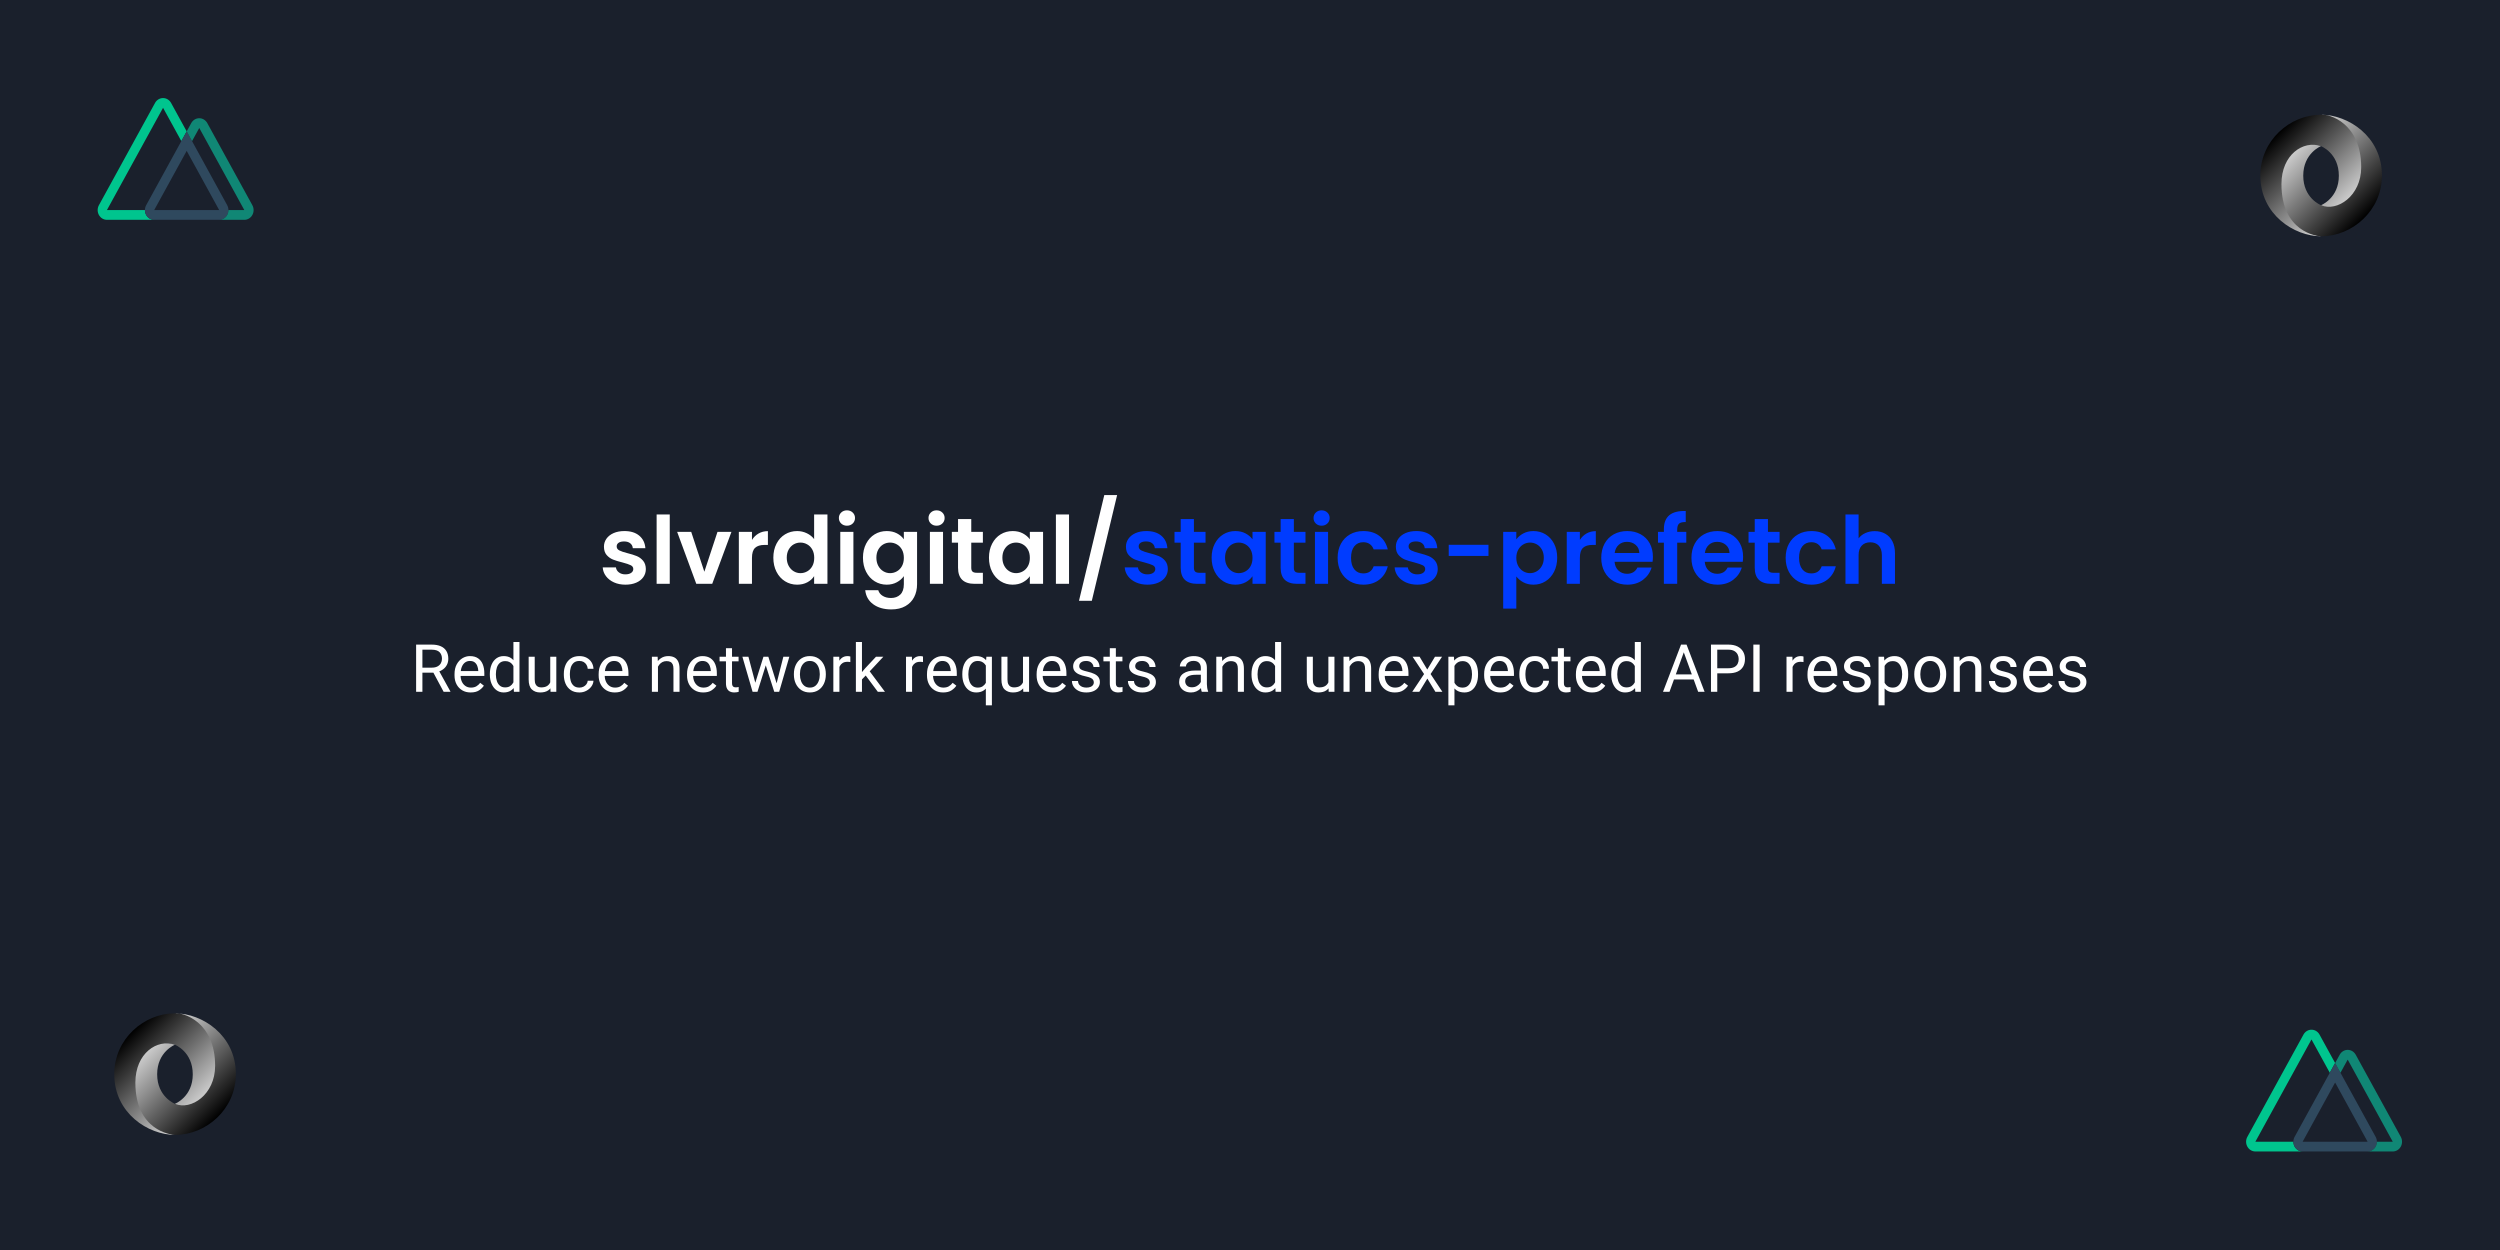 <?xml version="1.0" encoding="utf-8"?>
<svg viewBox="-159.103 -70 1280 640" xmlns="http://www.w3.org/2000/svg" xmlns:xlink="http://www.w3.org/1999/xlink">
  <defs>
    <clipPath id="clip0">
      <rect width="80" height="62.703" fill="white" transform="translate(50 50)"/>
    </clipPath>
    <clipPath id="clip1">
      <rect width="80" height="62.703" fill="white" transform="translate(1150 527)"/>
    </clipPath>
    <linearGradient x1="-666.117" y1="413.045" x2="-553.27" y2="525.908" id="linearGradient3005" gradientUnits="userSpaceOnUse" gradientTransform="matrix(0.389, 0, 0, 0.389, 1425.426, -92.617)" xlink:href="#linearGradient8385"/>
    <linearGradient id="linearGradient8385">
      <stop id="stop8387" style="stop-color:#000000;stop-opacity:1" offset="0"/>
      <stop id="stop8389" style="stop-color:#ffffff;stop-opacity:1" offset="1"/>
    </linearGradient>
    <linearGradient x1="-553.27" y1="525.908" x2="-666.116" y2="413.045" id="linearGradient3002" gradientUnits="userSpaceOnUse" gradientTransform="matrix(0.389, 0, 0, 0.389, 1425.426, -92.617)" xlink:href="#linearGradient8385"/>
    <linearGradient x1="-666.117" y1="413.045" x2="-553.27" y2="525.908" id="linearGradient8385-1" gradientUnits="userSpaceOnUse" gradientTransform="matrix(0.389, 0, 0, 0.389, 326.632, 367.467)" xlink:href="#linearGradient8385"/>
    <linearGradient x1="-553.27" y1="525.908" x2="-666.116" y2="413.045" id="linearGradient8385-2" gradientUnits="userSpaceOnUse" gradientTransform="matrix(0.389, 0, 0, 0.389, 326.632, 367.467)" xlink:href="#linearGradient8385"/>
  </defs>
  <rect width="1280" height="640" style="fill: rgb(26, 32, 44);" transform="matrix(1, 0, 0, 1, -159.103, -70)"/>
  <g clip-path="url(#clip0)" transform="matrix(1, 0, 0, 1, -159.103, -70)">
    <path d="M95.584 67.269L92.847 72.257L83.484 55.195L54.741 107.564H74.201C74.201 110.319 76.324 112.552 78.942 112.552H54.741C53.047 112.552 51.483 111.601 50.636 110.058C49.789 108.515 49.789 106.614 50.636 105.071L79.379 52.702C80.226 51.158 81.791 50.208 83.484 50.208C85.178 50.208 86.743 51.158 87.59 52.702L95.584 67.269Z" fill="#00C58E"/>
    <path d="M116.333 105.071L98.322 72.257L95.584 67.269L92.846 72.257L74.838 105.071C73.991 106.614 73.991 108.515 74.837 110.058C75.684 111.601 77.249 112.552 78.942 112.552H112.222C113.916 112.552 115.481 111.602 116.329 110.059C117.176 108.516 117.176 106.614 116.329 105.071H116.333ZM78.942 107.564L95.584 77.244L112.222 107.564H78.942L78.942 107.564Z" fill="#2F495E"/>
    <path d="M129.21 110.058C128.363 111.601 126.799 112.552 125.105 112.552H112.222C114.84 112.552 116.963 110.319 116.963 107.564H125.095L102.02 65.517L98.322 72.257L95.584 67.269L97.915 63.024C98.762 61.48 100.327 60.53 102.021 60.53C103.714 60.53 105.28 61.48 106.126 63.024L129.21 105.071C130.057 106.614 130.057 108.515 129.21 110.058Z" fill="#108775"/>
  </g>
  <g clip-path="url(#clip1)" transform="matrix(1, 0, 0, 1, -159.103, -70)">
    <path d="M1195.58 544.269L1192.85 549.257L1183.48 532.195L1154.74 584.564H1174.2C1174.2 587.319 1176.32 589.552 1178.94 589.552H1154.74C1153.05 589.552 1151.48 588.601 1150.64 587.058C1149.79 585.515 1149.79 583.614 1150.64 582.071L1179.38 529.702C1180.23 528.158 1181.79 527.208 1183.48 527.208C1185.18 527.208 1186.74 528.158 1187.59 529.702L1195.58 544.269Z" fill="#00C58E"/>
    <path d="M1216.33 582.071L1198.32 549.257L1195.58 544.269L1192.85 549.257L1174.84 582.071C1173.99 583.614 1173.99 585.515 1174.84 587.058C1175.68 588.601 1177.25 589.552 1178.94 589.552H1212.22C1213.92 589.552 1215.48 588.602 1216.33 587.059C1217.18 585.516 1217.18 583.614 1216.33 582.071H1216.33ZM1178.94 584.564L1195.58 554.244L1212.22 584.564H1178.94L1178.94 584.564Z" fill="#2F495E"/>
    <path d="M1229.21 587.058C1228.36 588.601 1226.8 589.552 1225.11 589.552H1212.22C1214.84 589.552 1216.96 587.319 1216.96 584.564H1225.1L1202.02 542.517L1198.32 549.257L1195.58 544.269L1197.92 540.024C1198.76 538.48 1200.33 537.53 1202.02 537.53C1203.71 537.53 1205.28 538.48 1206.13 540.024L1229.21 582.071C1230.06 583.614 1230.06 585.515 1229.21 587.058Z" fill="#108775"/>
  </g>
  <path d="M 320.212 299.352 C 318.032 299.352 316.079 298.962 314.352 298.182 C 312.625 297.395 311.259 296.329 310.252 294.982 C 309.245 293.642 308.692 292.155 308.592 290.522 L 315.362 290.522 C 315.489 291.549 315.992 292.395 316.872 293.062 C 317.752 293.735 318.849 294.072 320.162 294.072 C 321.442 294.072 322.442 293.815 323.162 293.302 C 323.882 292.795 324.242 292.142 324.242 291.342 C 324.242 290.475 323.802 289.825 322.922 289.392 C 322.042 288.959 320.642 288.489 318.722 287.982 C 316.735 287.502 315.112 287.005 313.852 286.492 C 312.585 285.979 311.495 285.195 310.582 284.142 C 309.675 283.082 309.222 281.655 309.222 279.862 C 309.222 278.395 309.645 277.052 310.492 275.832 C 311.339 274.619 312.555 273.659 314.142 272.952 C 315.722 272.252 317.585 271.902 319.732 271.902 C 322.899 271.902 325.425 272.692 327.312 274.272 C 329.199 275.859 330.239 277.995 330.432 280.682 L 324.002 280.682 C 323.909 279.629 323.469 278.789 322.682 278.162 C 321.895 277.535 320.849 277.222 319.542 277.222 C 318.322 277.222 317.385 277.449 316.732 277.902 C 316.072 278.349 315.742 278.972 315.742 279.772 C 315.742 280.665 316.192 281.345 317.092 281.812 C 317.985 282.272 319.375 282.742 321.262 283.222 C 323.182 283.702 324.769 284.199 326.022 284.712 C 327.269 285.225 328.349 286.019 329.262 287.092 C 330.169 288.165 330.639 289.582 330.672 291.342 C 330.672 292.875 330.249 294.249 329.402 295.462 C 328.555 296.682 327.339 297.635 325.752 298.322 C 324.172 299.009 322.325 299.352 320.212 299.352 ZM 336.192 263.402 L 342.912 263.402 L 342.912 298.922 L 336.192 298.922 L 336.192 263.402 ZM 353.906 272.332 L 360.626 292.732 L 367.346 272.332 L 374.496 272.332 L 364.656 298.922 L 356.496 298.922 L 346.706 272.332 L 353.906 272.332 ZM 385.008 276.462 C 385.875 275.049 387.005 273.942 388.398 273.142 C 389.785 272.342 391.375 271.942 393.168 271.942 L 393.168 279.002 L 391.398 279.002 C 389.285 279.002 387.691 279.499 386.618 280.492 C 385.545 281.485 385.008 283.212 385.008 285.672 L 385.008 298.922 L 378.288 298.922 L 378.288 272.332 L 385.008 272.332 L 385.008 276.462 ZM 395.95 285.532 C 395.95 282.845 396.487 280.462 397.56 278.382 C 398.634 276.302 400.097 274.702 401.95 273.582 C 403.81 272.462 405.877 271.902 408.15 271.902 C 409.877 271.902 411.524 272.275 413.09 273.022 C 414.657 273.775 415.904 274.775 416.83 276.022 L 416.83 263.402 L 423.65 263.402 L 423.65 298.922 L 416.83 298.922 L 416.83 294.982 C 416.004 296.295 414.837 297.352 413.33 298.152 C 411.824 298.952 410.08 299.352 408.1 299.352 C 405.86 299.352 403.81 298.775 401.95 297.622 C 400.097 296.475 398.634 294.852 397.56 292.752 C 396.487 290.659 395.95 288.252 395.95 285.532 Z M 416.88 285.622 C 416.88 283.995 416.56 282.595 415.92 281.422 C 415.28 280.255 414.417 279.362 413.33 278.742 C 412.244 278.115 411.077 277.802 409.83 277.802 C 408.577 277.802 407.424 278.105 406.37 278.712 C 405.317 279.319 404.46 280.209 403.8 281.382 C 403.147 282.549 402.82 283.932 402.82 285.532 C 402.82 287.132 403.147 288.532 403.8 289.732 C 404.46 290.932 405.324 291.852 406.39 292.492 C 407.464 293.132 408.61 293.452 409.83 293.452 C 411.077 293.452 412.244 293.139 413.33 292.512 C 414.417 291.892 415.28 290.995 415.92 289.822 C 416.56 288.655 416.88 287.255 416.88 285.622 ZM 433.634 269.162 C 432.448 269.162 431.464 268.785 430.684 268.032 C 429.898 267.279 429.504 266.342 429.504 265.222 C 429.504 264.102 429.898 263.169 430.684 262.422 C 431.464 261.669 432.448 261.292 433.634 261.292 C 434.821 261.292 435.804 261.669 436.584 262.422 C 437.371 263.169 437.764 264.102 437.764 265.222 C 437.764 266.342 437.371 267.279 436.584 268.032 C 435.804 268.785 434.821 269.162 433.634 269.162 Z M 430.224 272.332 L 436.944 272.332 L 436.944 298.922 L 430.224 298.922 L 430.224 272.332 ZM 453.988 271.902 C 455.968 271.902 457.712 272.292 459.218 273.072 C 460.725 273.859 461.908 274.875 462.768 276.122 L 462.768 272.332 L 469.538 272.332 L 469.538 299.112 C 469.538 301.579 469.042 303.779 468.048 305.712 C 467.055 307.652 465.568 309.189 463.588 310.322 C 461.602 311.455 459.202 312.022 456.388 312.022 C 452.608 312.022 449.512 311.142 447.098 309.382 C 444.685 307.622 443.318 305.222 442.998 302.182 L 449.668 302.182 C 450.022 303.402 450.782 304.372 451.948 305.092 C 453.115 305.812 454.532 306.172 456.198 306.172 C 458.145 306.172 459.728 305.589 460.948 304.422 C 462.162 303.249 462.768 301.479 462.768 299.112 L 462.768 294.982 C 461.908 296.235 460.718 297.275 459.198 298.102 C 457.678 298.935 455.942 299.352 453.988 299.352 C 451.748 299.352 449.698 298.775 447.838 297.622 C 445.985 296.475 444.522 294.852 443.448 292.752 C 442.375 290.659 441.838 288.252 441.838 285.532 C 441.838 282.845 442.375 280.462 443.448 278.382 C 444.522 276.302 445.978 274.702 447.818 273.582 C 449.658 272.462 451.715 271.902 453.988 271.902 Z M 462.768 285.622 C 462.768 283.995 462.448 282.595 461.808 281.422 C 461.168 280.255 460.305 279.362 459.218 278.742 C 458.132 278.115 456.965 277.802 455.718 277.802 C 454.465 277.802 453.312 278.105 452.258 278.712 C 451.205 279.319 450.348 280.209 449.688 281.382 C 449.035 282.549 448.708 283.932 448.708 285.532 C 448.708 287.132 449.035 288.532 449.688 289.732 C 450.348 290.932 451.212 291.852 452.278 292.492 C 453.352 293.132 454.498 293.452 455.718 293.452 C 456.965 293.452 458.132 293.139 459.218 292.512 C 460.305 291.892 461.168 290.995 461.808 289.822 C 462.448 288.655 462.768 287.255 462.768 285.622 ZM 479.522 269.162 C 478.336 269.162 477.352 268.785 476.572 268.032 C 475.786 267.279 475.392 266.342 475.392 265.222 C 475.392 264.102 475.786 263.169 476.572 262.422 C 477.352 261.669 478.336 261.292 479.522 261.292 C 480.709 261.292 481.692 261.669 482.472 262.422 C 483.259 263.169 483.652 264.102 483.652 265.222 C 483.652 266.342 483.259 267.279 482.472 268.032 C 481.692 268.785 480.709 269.162 479.522 269.162 Z M 476.112 272.332 L 482.832 272.332 L 482.832 298.922 L 476.112 298.922 L 476.112 272.332 ZM 503.236 277.852 L 497.286 277.852 L 497.286 290.712 C 497.286 291.612 497.5 292.262 497.926 292.662 C 498.36 293.062 499.09 293.262 500.116 293.262 L 503.236 293.262 L 503.236 298.922 L 499.006 298.922 C 493.346 298.922 490.516 296.169 490.516 290.662 L 490.516 277.852 L 487.346 277.852 L 487.346 272.332 L 490.516 272.332 L 490.516 265.752 L 497.286 265.752 L 497.286 272.332 L 503.236 272.332 L 503.236 277.852 ZM 506.35 285.532 C 506.35 282.845 506.887 280.462 507.96 278.382 C 509.034 276.302 510.49 274.702 512.33 273.582 C 514.17 272.462 516.227 271.902 518.5 271.902 C 520.48 271.902 522.217 272.302 523.71 273.102 C 525.197 273.902 526.387 274.909 527.28 276.122 L 527.28 272.332 L 534.05 272.332 L 534.05 298.922 L 527.28 298.922 L 527.28 295.032 C 526.42 296.279 525.23 297.312 523.71 298.132 C 522.19 298.945 520.437 299.352 518.45 299.352 C 516.21 299.352 514.17 298.775 512.33 297.622 C 510.49 296.475 509.034 294.852 507.96 292.752 C 506.887 290.659 506.35 288.252 506.35 285.532 Z M 527.28 285.622 C 527.28 283.995 526.96 282.595 526.32 281.422 C 525.68 280.255 524.817 279.362 523.73 278.742 C 522.644 278.115 521.477 277.802 520.23 277.802 C 518.977 277.802 517.824 278.105 516.77 278.712 C 515.717 279.319 514.86 280.209 514.2 281.382 C 513.547 282.549 513.22 283.932 513.22 285.532 C 513.22 287.132 513.547 288.532 514.2 289.732 C 514.86 290.932 515.724 291.852 516.79 292.492 C 517.864 293.132 519.01 293.452 520.23 293.452 C 521.477 293.452 522.644 293.139 523.73 292.512 C 524.817 291.892 525.68 290.995 526.32 289.822 C 526.96 288.655 527.28 287.255 527.28 285.622 ZM 540.624 263.402 L 547.344 263.402 L 547.344 298.922 L 540.624 298.922 L 540.624 263.402 ZM 565.398 253.462 L 571.968 253.462 L 559.008 307.612 L 552.438 307.612 L 565.398 253.462 Z" style="white-space: pre; fill: rgb(255, 255, 255);" transform="matrix(1, 0, 0, 1, -159.103, -70)"/>
  <path d="M 587.476 299.352 C 585.296 299.352 583.343 298.962 581.616 298.182 C 579.89 297.395 578.523 296.329 577.516 294.982 C 576.51 293.642 575.956 292.155 575.856 290.522 L 582.626 290.522 C 582.753 291.549 583.256 292.395 584.136 293.062 C 585.016 293.735 586.113 294.072 587.426 294.072 C 588.706 294.072 589.706 293.815 590.426 293.302 C 591.146 292.795 591.506 292.142 591.506 291.342 C 591.506 290.475 591.066 289.825 590.186 289.392 C 589.306 288.959 587.906 288.489 585.986 287.982 C 584 287.502 582.376 287.005 581.116 286.492 C 579.85 285.979 578.76 285.195 577.846 284.142 C 576.94 283.082 576.486 281.655 576.486 279.862 C 576.486 278.395 576.91 277.052 577.756 275.832 C 578.603 274.619 579.82 273.659 581.406 272.952 C 582.986 272.252 584.85 271.902 586.996 271.902 C 590.163 271.902 592.69 272.692 594.576 274.272 C 596.463 275.859 597.503 277.995 597.696 280.682 L 591.266 280.682 C 591.173 279.629 590.733 278.789 589.946 278.162 C 589.16 277.535 588.113 277.222 586.806 277.222 C 585.586 277.222 584.65 277.449 583.996 277.902 C 583.336 278.349 583.006 278.972 583.006 279.772 C 583.006 280.665 583.456 281.345 584.356 281.812 C 585.25 282.272 586.64 282.742 588.526 283.222 C 590.446 283.702 592.033 284.199 593.286 284.712 C 594.533 285.225 595.613 286.019 596.526 287.092 C 597.433 288.165 597.903 289.582 597.936 291.342 C 597.936 292.875 597.513 294.249 596.666 295.462 C 595.82 296.682 594.603 297.635 593.016 298.322 C 591.436 299.009 589.59 299.352 587.476 299.352 ZM 617.236 277.852 L 611.286 277.852 L 611.286 290.712 C 611.286 291.612 611.5 292.262 611.926 292.662 C 612.36 293.062 613.09 293.262 614.116 293.262 L 617.236 293.262 L 617.236 298.922 L 613.006 298.922 C 607.346 298.922 604.516 296.169 604.516 290.662 L 604.516 277.852 L 601.346 277.852 L 601.346 272.332 L 604.516 272.332 L 604.516 265.752 L 611.286 265.752 L 611.286 272.332 L 617.236 272.332 L 617.236 277.852 ZM 620.351 285.532 C 620.351 282.845 620.887 280.462 621.961 278.382 C 623.034 276.302 624.491 274.702 626.331 273.582 C 628.171 272.462 630.227 271.902 632.501 271.902 C 634.481 271.902 636.217 272.302 637.711 273.102 C 639.197 273.902 640.387 274.909 641.281 276.122 L 641.281 272.332 L 648.051 272.332 L 648.051 298.922 L 641.281 298.922 L 641.281 295.032 C 640.421 296.279 639.231 297.312 637.711 298.132 C 636.191 298.945 634.437 299.352 632.451 299.352 C 630.211 299.352 628.171 298.775 626.331 297.622 C 624.491 296.475 623.034 294.852 621.961 292.752 C 620.887 290.659 620.351 288.252 620.351 285.532 Z M 641.281 285.622 C 641.281 283.995 640.961 282.595 640.321 281.422 C 639.681 280.255 638.817 279.362 637.731 278.742 C 636.644 278.115 635.477 277.802 634.231 277.802 C 632.977 277.802 631.824 278.105 630.771 278.712 C 629.717 279.319 628.861 280.209 628.201 281.382 C 627.547 282.549 627.221 283.932 627.221 285.532 C 627.221 287.132 627.547 288.532 628.201 289.732 C 628.861 290.932 629.724 291.852 630.791 292.492 C 631.864 293.132 633.011 293.452 634.231 293.452 C 635.477 293.452 636.644 293.139 637.731 292.512 C 638.817 291.892 639.681 290.995 640.321 289.822 C 640.961 288.655 641.281 287.255 641.281 285.622 ZM 668.405 277.852 L 662.455 277.852 L 662.455 290.712 C 662.455 291.612 662.668 292.262 663.095 292.662 C 663.528 293.062 664.258 293.262 665.285 293.262 L 668.405 293.262 L 668.405 298.922 L 664.175 298.922 C 658.515 298.922 655.685 296.169 655.685 290.662 L 655.685 277.852 L 652.515 277.852 L 652.515 272.332 L 655.685 272.332 L 655.685 265.752 L 662.455 265.752 L 662.455 272.332 L 668.405 272.332 L 668.405 277.852 ZM 676.659 269.162 C 675.472 269.162 674.489 268.785 673.709 268.032 C 672.922 267.279 672.529 266.342 672.529 265.222 C 672.529 264.102 672.922 263.169 673.709 262.422 C 674.489 261.669 675.472 261.292 676.659 261.292 C 677.845 261.292 678.829 261.669 679.609 262.422 C 680.395 263.169 680.789 264.102 680.789 265.222 C 680.789 266.342 680.395 267.279 679.609 268.032 C 678.829 268.785 677.845 269.162 676.659 269.162 Z M 673.249 272.332 L 679.969 272.332 L 679.969 298.922 L 673.249 298.922 L 673.249 272.332 ZM 684.863 285.622 C 684.863 282.875 685.423 280.469 686.543 278.402 C 687.663 276.335 689.216 274.735 691.203 273.602 C 693.189 272.469 695.463 271.902 698.023 271.902 C 701.316 271.902 704.043 272.725 706.203 274.372 C 708.363 276.019 709.809 278.329 710.543 281.302 L 703.303 281.302 C 702.916 280.155 702.266 279.252 701.353 278.592 C 700.439 277.939 699.313 277.612 697.973 277.612 C 696.053 277.612 694.533 278.309 693.413 279.702 C 692.293 281.089 691.733 283.062 691.733 285.622 C 691.733 288.155 692.293 290.115 693.413 291.502 C 694.533 292.895 696.053 293.592 697.973 293.592 C 700.693 293.592 702.469 292.375 703.303 289.942 L 710.543 289.942 C 709.809 292.822 708.356 295.112 706.183 296.812 C 704.003 298.505 701.283 299.352 698.023 299.352 C 695.463 299.352 693.189 298.785 691.203 297.652 C 689.216 296.512 687.663 294.912 686.543 292.852 C 685.423 290.785 684.863 288.375 684.863 285.622 ZM 725.669 299.352 C 723.489 299.352 721.535 298.962 719.809 298.182 C 718.082 297.395 716.715 296.329 715.709 294.982 C 714.702 293.642 714.149 292.155 714.049 290.522 L 720.819 290.522 C 720.945 291.549 721.449 292.395 722.329 293.062 C 723.209 293.735 724.305 294.072 725.619 294.072 C 726.899 294.072 727.899 293.815 728.619 293.302 C 729.339 292.795 729.699 292.142 729.699 291.342 C 729.699 290.475 729.259 289.825 728.379 289.392 C 727.499 288.959 726.099 288.489 724.179 287.982 C 722.192 287.502 720.569 287.005 719.309 286.492 C 718.042 285.979 716.952 285.195 716.039 284.142 C 715.132 283.082 714.679 281.655 714.679 279.862 C 714.679 278.395 715.102 277.052 715.949 275.832 C 716.795 274.619 718.012 273.659 719.599 272.952 C 721.179 272.252 723.042 271.902 725.189 271.902 C 728.355 271.902 730.882 272.692 732.769 274.272 C 734.655 275.859 735.695 277.995 735.889 280.682 L 729.459 280.682 C 729.365 279.629 728.925 278.789 728.139 278.162 C 727.352 277.535 726.305 277.222 724.999 277.222 C 723.779 277.222 722.842 277.449 722.189 277.902 C 721.529 278.349 721.199 278.972 721.199 279.772 C 721.199 280.665 721.649 281.345 722.549 281.812 C 723.442 282.272 724.832 282.742 726.719 283.222 C 728.639 283.702 730.225 284.199 731.479 284.712 C 732.725 285.225 733.805 286.019 734.719 287.092 C 735.625 288.165 736.095 289.582 736.129 291.342 C 736.129 292.875 735.705 294.249 734.859 295.462 C 734.012 296.682 732.795 297.635 731.209 298.322 C 729.629 299.009 727.782 299.352 725.669 299.352 ZM 741.749 278.952 L 762.099 278.952 L 762.099 284.622 L 741.749 284.622 L 741.749 278.952 ZM 776.353 276.172 C 777.219 274.952 778.413 273.935 779.933 273.122 C 781.453 272.309 783.189 271.902 785.143 271.902 C 787.409 271.902 789.463 272.462 791.303 273.582 C 793.143 274.702 794.599 276.292 795.673 278.352 C 796.746 280.419 797.283 282.812 797.283 285.532 C 797.283 288.252 796.746 290.659 795.673 292.752 C 794.599 294.852 793.143 296.475 791.303 297.622 C 789.463 298.775 787.409 299.352 785.143 299.352 C 783.189 299.352 781.469 298.952 779.983 298.152 C 778.489 297.352 777.279 296.345 776.353 295.132 L 776.353 311.592 L 769.633 311.592 L 769.633 272.332 L 776.353 272.332 L 776.353 276.172 Z M 790.423 285.532 C 790.423 283.932 790.093 282.549 789.433 281.382 C 788.779 280.209 787.916 279.319 786.843 278.712 C 785.769 278.105 784.609 277.802 783.363 277.802 C 782.149 277.802 781.006 278.115 779.933 278.742 C 778.859 279.362 777.996 280.265 777.343 281.452 C 776.683 282.632 776.353 284.022 776.353 285.622 C 776.353 287.222 776.683 288.615 777.343 289.802 C 777.996 290.989 778.859 291.892 779.933 292.512 C 781.006 293.139 782.149 293.452 783.363 293.452 C 784.609 293.452 785.769 293.132 786.843 292.492 C 787.916 291.852 788.779 290.939 789.433 289.752 C 790.093 288.572 790.423 287.165 790.423 285.532 ZM 808.897 276.462 C 809.764 275.049 810.894 273.942 812.287 273.142 C 813.674 272.342 815.264 271.942 817.057 271.942 L 817.057 279.002 L 815.287 279.002 C 813.174 279.002 811.58 279.499 810.507 280.492 C 809.434 281.485 808.897 283.212 808.897 285.672 L 808.897 298.922 L 802.177 298.922 L 802.177 272.332 L 808.897 272.332 L 808.897 276.462 ZM 846.289 285.052 C 846.289 286.012 846.226 286.875 846.099 287.642 L 826.659 287.642 C 826.819 289.562 827.492 291.065 828.679 292.152 C 829.859 293.239 831.312 293.782 833.039 293.782 C 835.539 293.782 837.316 292.712 838.369 290.572 L 845.619 290.572 C 844.852 293.132 843.379 295.235 841.199 296.882 C 839.026 298.529 836.356 299.352 833.189 299.352 C 830.629 299.352 828.332 298.785 826.299 297.652 C 824.266 296.512 822.682 294.902 821.549 292.822 C 820.409 290.742 819.839 288.342 819.839 285.622 C 819.839 282.875 820.399 280.462 821.519 278.382 C 822.639 276.302 824.209 274.702 826.229 273.582 C 828.242 272.462 830.562 271.902 833.189 271.902 C 835.716 271.902 837.979 272.445 839.979 273.532 C 841.979 274.619 843.532 276.162 844.639 278.162 C 845.739 280.162 846.289 282.459 846.289 285.052 Z M 826.709 283.132 L 839.329 283.132 C 839.296 281.405 838.672 280.022 837.459 278.982 C 836.246 277.942 834.759 277.422 832.999 277.422 C 831.332 277.422 829.932 277.925 828.799 278.932 C 827.659 279.939 826.962 281.339 826.709 283.132 ZM 863.375 272.332 L 863.375 277.852 L 858.725 277.852 L 858.725 298.922 L 851.905 298.922 L 851.905 277.852 L 848.885 277.852 L 848.885 272.332 L 851.905 272.332 L 851.905 270.982 C 851.905 267.722 852.835 265.322 854.695 263.782 C 856.548 262.249 859.348 261.529 863.095 261.622 L 863.095 267.292 C 861.462 267.259 860.325 267.529 859.685 268.102 C 859.045 268.682 858.725 269.722 858.725 271.222 L 858.725 272.332 L 863.375 272.332 ZM 892.465 285.052 C 892.465 286.012 892.402 286.875 892.275 287.642 L 872.835 287.642 C 872.995 289.562 873.668 291.065 874.855 292.152 C 876.035 293.239 877.488 293.782 879.215 293.782 C 881.715 293.782 883.492 292.712 884.545 290.572 L 891.795 290.572 C 891.028 293.132 889.555 295.235 887.375 296.882 C 885.202 298.529 882.532 299.352 879.365 299.352 C 876.805 299.352 874.508 298.785 872.475 297.652 C 870.442 296.512 868.858 294.902 867.725 292.822 C 866.585 290.742 866.015 288.342 866.015 285.622 C 866.015 282.875 866.575 280.462 867.695 278.382 C 868.815 276.302 870.385 274.702 872.405 273.582 C 874.418 272.462 876.738 271.902 879.365 271.902 C 881.892 271.902 884.155 272.445 886.155 273.532 C 888.155 274.619 889.708 276.162 890.815 278.162 C 891.915 280.162 892.465 282.459 892.465 285.052 Z M 872.885 283.132 L 885.505 283.132 C 885.472 281.405 884.848 280.022 883.635 278.982 C 882.422 277.942 880.935 277.422 879.175 277.422 C 877.508 277.422 876.108 277.925 874.975 278.932 C 873.835 279.939 873.138 281.339 872.885 283.132 ZM 911.141 277.852 L 905.191 277.852 L 905.191 290.712 C 905.191 291.612 905.404 292.262 905.831 292.662 C 906.264 293.062 906.994 293.262 908.021 293.262 L 911.141 293.262 L 911.141 298.922 L 906.911 298.922 C 901.251 298.922 898.421 296.169 898.421 290.662 L 898.421 277.852 L 895.251 277.852 L 895.251 272.332 L 898.421 272.332 L 898.421 265.752 L 905.191 265.752 L 905.191 272.332 L 911.141 272.332 L 911.141 277.852 ZM 914.255 285.622 C 914.255 282.875 914.815 280.469 915.935 278.402 C 917.055 276.335 918.608 274.735 920.595 273.602 C 922.582 272.469 924.855 271.902 927.415 271.902 C 930.708 271.902 933.435 272.725 935.595 274.372 C 937.755 276.019 939.202 278.329 939.935 281.302 L 932.695 281.302 C 932.308 280.155 931.658 279.252 930.745 278.592 C 929.832 277.939 928.705 277.612 927.365 277.612 C 925.445 277.612 923.925 278.309 922.805 279.702 C 921.685 281.089 921.125 283.062 921.125 285.622 C 921.125 288.155 921.685 290.115 922.805 291.502 C 923.925 292.895 925.445 293.592 927.365 293.592 C 930.085 293.592 931.862 292.375 932.695 289.942 L 939.935 289.942 C 939.202 292.822 937.748 295.112 935.575 296.812 C 933.395 298.505 930.675 299.352 927.415 299.352 C 924.855 299.352 922.582 298.785 920.595 297.652 C 918.608 296.512 917.055 294.912 915.935 292.852 C 914.815 290.785 914.255 288.375 914.255 285.622 ZM 959.861 271.942 C 961.875 271.942 963.665 272.382 965.231 273.262 C 966.805 274.142 968.031 275.439 968.911 277.152 C 969.791 278.865 970.231 280.922 970.231 283.322 L 970.231 298.922 L 963.511 298.922 L 963.511 284.232 C 963.511 282.119 962.981 280.495 961.921 279.362 C 960.868 278.229 959.428 277.662 957.601 277.662 C 955.748 277.662 954.285 278.229 953.211 279.362 C 952.138 280.495 951.601 282.119 951.601 284.232 L 951.601 298.922 L 944.881 298.922 L 944.881 263.402 L 951.601 263.402 L 951.601 275.642 C 952.468 274.489 953.621 273.585 955.061 272.932 C 956.501 272.272 958.101 271.942 959.861 271.942 Z" style="white-space: pre; fill: rgb(0, 60, 255);" transform="matrix(1, 0, 0, 1, -159.103, -70)"/>
  <path d="M 213.051 330.04 L 221.051 330.04 C 222.864 330.04 224.401 330.317 225.661 330.87 C 226.928 331.423 227.888 332.24 228.541 333.32 C 229.201 334.4 229.531 335.723 229.531 337.29 C 229.531 338.397 229.308 339.403 228.861 340.31 C 228.414 341.223 227.768 342 226.921 342.64 C 226.081 343.28 225.081 343.757 223.921 344.07 L 223.021 344.42 L 215.521 344.42 L 215.491 341.83 L 221.131 341.83 C 222.284 341.83 223.241 341.623 224.001 341.21 C 224.768 340.803 225.341 340.257 225.721 339.57 C 226.101 338.883 226.291 338.123 226.291 337.29 C 226.291 335.883 225.878 334.757 225.051 333.91 C 224.218 333.063 222.884 332.64 221.051 332.64 L 216.271 332.64 L 216.271 354.21 L 213.051 354.21 L 213.051 330.04 Z M 227.141 354.21 L 221.281 343.25 L 224.651 343.25 L 230.591 354.01 L 230.591 354.21 L 227.141 354.21 ZM 240.966 354.54 C 239.299 354.54 237.849 354.167 236.616 353.42 C 235.382 352.673 234.422 351.647 233.736 350.34 C 233.056 349.033 232.716 347.54 232.716 345.86 L 232.716 345.15 C 232.716 343.197 233.089 341.533 233.836 340.16 C 234.589 338.78 235.566 337.727 236.766 337 C 237.966 336.28 239.236 335.92 240.576 335.92 C 242.302 335.92 243.709 336.303 244.796 337.07 C 245.889 337.837 246.692 338.883 247.206 340.21 C 247.719 341.53 247.976 343.027 247.976 344.7 L 247.976 346.08 L 234.566 346.08 L 234.566 343.58 L 244.876 343.58 L 244.876 343.35 C 244.829 342.557 244.666 341.78 244.386 341.02 C 244.112 340.26 243.672 339.633 243.066 339.14 C 242.452 338.653 241.622 338.41 240.576 338.41 C 239.642 338.41 238.819 338.67 238.106 339.19 C 237.392 339.717 236.832 340.48 236.426 341.48 C 236.026 342.487 235.826 343.71 235.826 345.15 L 235.826 345.86 C 235.826 347 236.036 348.037 236.456 348.97 C 236.876 349.91 237.486 350.657 238.286 351.21 C 239.079 351.77 240.029 352.05 241.136 352.05 C 242.222 352.05 243.142 351.83 243.896 351.39 C 244.649 350.943 245.306 350.35 245.866 349.61 L 247.746 351.07 C 247.172 351.957 246.346 352.757 245.266 353.47 C 244.186 354.183 242.752 354.54 240.966 354.54 ZM 262.871 350.72 L 262.871 328.71 L 265.971 328.71 L 265.971 354.21 L 263.131 354.21 L 262.871 350.72 Z M 250.801 345.43 L 250.801 345.08 C 250.801 343.253 251.098 341.65 251.691 340.27 C 252.278 338.897 253.105 337.827 254.171 337.06 C 255.231 336.3 256.475 335.92 257.901 335.92 C 259.408 335.92 260.665 336.263 261.671 336.95 C 262.678 337.643 263.468 338.627 264.041 339.9 C 264.608 341.173 264.975 342.69 265.141 344.45 L 265.141 346.06 C 264.975 347.8 264.611 349.303 264.051 350.57 C 263.485 351.837 262.695 352.813 261.681 353.5 C 260.668 354.193 259.398 354.54 257.871 354.54 C 256.465 354.54 255.231 354.147 254.171 353.36 C 253.105 352.567 252.278 351.483 251.691 350.11 C 251.098 348.737 250.801 347.177 250.801 345.43 Z M 253.901 345.08 L 253.901 345.43 C 253.901 346.623 254.065 347.713 254.391 348.7 C 254.718 349.687 255.231 350.473 255.931 351.06 C 256.625 351.653 257.525 351.95 258.631 351.95 C 259.651 351.95 260.491 351.733 261.151 351.3 C 261.811 350.873 262.338 350.303 262.731 349.59 C 263.131 348.883 263.441 348.117 263.661 347.29 L 263.661 343.25 C 263.528 342.643 263.338 342.053 263.091 341.48 C 262.845 340.913 262.525 340.407 262.131 339.96 C 261.738 339.513 261.255 339.157 260.681 338.89 C 260.115 338.623 259.445 338.49 258.671 338.49 C 257.551 338.49 256.641 338.787 255.941 339.38 C 255.235 339.98 254.718 340.78 254.391 341.78 C 254.065 342.787 253.901 343.887 253.901 345.08 ZM 281.723 350.06 L 281.723 336.25 L 284.833 336.25 L 284.833 354.21 L 281.873 354.21 L 281.723 350.06 Z M 282.313 346.27 L 283.603 346.24 C 283.603 347.833 283.376 349.257 282.923 350.51 C 282.47 351.757 281.73 352.74 280.703 353.46 C 279.67 354.18 278.29 354.54 276.563 354.54 C 274.803 354.54 273.38 354.02 272.293 352.98 C 271.213 351.94 270.673 350.223 270.673 347.83 L 270.673 336.25 L 273.773 336.25 L 273.773 347.87 C 273.773 348.957 273.933 349.793 274.253 350.38 C 274.566 350.973 274.973 351.383 275.473 351.61 C 275.98 351.837 276.51 351.95 277.063 351.95 C 278.37 351.95 279.403 351.7 280.163 351.2 C 280.93 350.693 281.48 350.01 281.813 349.15 C 282.146 348.283 282.313 347.323 282.313 346.27 ZM 296.686 352.05 C 297.419 352.05 298.093 351.9 298.706 351.6 C 299.326 351.293 299.836 350.873 300.236 350.34 C 300.636 349.807 300.863 349.203 300.916 348.53 L 303.856 348.53 C 303.803 349.597 303.443 350.587 302.776 351.5 C 302.116 352.413 301.253 353.147 300.186 353.7 C 299.126 354.26 297.959 354.54 296.686 354.54 C 294.879 354.54 293.386 354.13 292.206 353.31 C 291.019 352.483 290.136 351.39 289.556 350.03 C 288.976 348.663 288.686 347.18 288.686 345.58 L 288.686 344.88 C 288.686 343.267 288.979 341.78 289.566 340.42 C 290.153 339.067 291.036 337.977 292.216 337.15 C 293.403 336.33 294.893 335.92 296.686 335.92 C 298.093 335.92 299.323 336.203 300.376 336.77 C 301.436 337.343 302.266 338.117 302.866 339.09 C 303.473 340.07 303.803 341.18 303.856 342.42 L 300.916 342.42 C 300.863 341.68 300.656 341.007 300.296 340.4 C 299.936 339.787 299.449 339.3 298.836 338.94 C 298.223 338.587 297.506 338.41 296.686 338.41 C 295.433 338.41 294.449 338.73 293.736 339.37 C 293.023 340.01 292.519 340.827 292.226 341.82 C 291.933 342.807 291.786 343.827 291.786 344.88 L 291.786 345.58 C 291.786 346.627 291.929 347.65 292.216 348.65 C 292.509 349.643 293.013 350.46 293.726 351.1 C 294.439 351.733 295.426 352.05 296.686 352.05 ZM 314.76 354.54 C 313.093 354.54 311.643 354.167 310.41 353.42 C 309.176 352.673 308.216 351.647 307.53 350.34 C 306.85 349.033 306.51 347.54 306.51 345.86 L 306.51 345.15 C 306.51 343.197 306.883 341.533 307.63 340.16 C 308.383 338.78 309.36 337.727 310.56 337 C 311.76 336.28 313.03 335.92 314.37 335.92 C 316.096 335.92 317.503 336.303 318.59 337.07 C 319.683 337.837 320.486 338.883 321 340.21 C 321.513 341.53 321.77 343.027 321.77 344.7 L 321.77 346.08 L 308.36 346.08 L 308.36 343.58 L 318.67 343.58 L 318.67 343.35 C 318.623 342.557 318.46 341.78 318.18 341.02 C 317.906 340.26 317.466 339.633 316.86 339.14 C 316.246 338.653 315.416 338.41 314.37 338.41 C 313.436 338.41 312.613 338.67 311.9 339.19 C 311.186 339.717 310.626 340.48 310.22 341.48 C 309.82 342.487 309.62 343.71 309.62 345.15 L 309.62 345.86 C 309.62 347 309.83 348.037 310.25 348.97 C 310.67 349.91 311.28 350.657 312.08 351.21 C 312.873 351.77 313.823 352.05 314.93 352.05 C 316.016 352.05 316.936 351.83 317.69 351.39 C 318.443 350.943 319.1 350.35 319.66 349.61 L 321.54 351.07 C 320.966 351.957 320.14 352.757 319.06 353.47 C 317.98 354.183 316.546 354.54 314.76 354.54 ZM 336.879 340.08 L 336.879 354.21 L 333.769 354.21 L 333.769 336.25 L 336.709 336.25 L 336.879 340.08 Z M 336.149 344.53 L 334.849 344.48 C 334.876 342.84 335.192 341.377 335.799 340.09 C 336.406 338.803 337.256 337.787 338.349 337.04 C 339.436 336.293 340.706 335.92 342.159 335.92 C 343.339 335.92 344.359 336.137 345.219 336.57 C 346.079 337.01 346.742 337.703 347.209 338.65 C 347.682 339.603 347.919 340.867 347.919 342.44 L 347.919 354.21 L 344.809 354.21 L 344.809 342.41 C 344.809 341.47 344.676 340.71 344.409 340.13 C 344.136 339.557 343.732 339.14 343.199 338.88 C 342.672 338.62 342.019 338.49 341.239 338.49 C 340.479 338.49 339.789 338.65 339.169 338.97 C 338.549 339.29 338.012 339.733 337.559 340.3 C 337.106 340.86 336.756 341.503 336.509 342.23 C 336.269 342.957 336.149 343.723 336.149 344.53 ZM 360.015 354.54 C 358.349 354.54 356.899 354.167 355.665 353.42 C 354.432 352.673 353.472 351.647 352.785 350.34 C 352.105 349.033 351.765 347.54 351.765 345.86 L 351.765 345.15 C 351.765 343.197 352.139 341.533 352.885 340.16 C 353.639 338.78 354.615 337.727 355.815 337 C 357.015 336.28 358.285 335.92 359.625 335.92 C 361.352 335.92 362.759 336.303 363.845 337.07 C 364.939 337.837 365.742 338.883 366.255 340.21 C 366.769 341.53 367.025 343.027 367.025 344.7 L 367.025 346.08 L 353.615 346.08 L 353.615 343.58 L 363.925 343.58 L 363.925 343.35 C 363.879 342.557 363.715 341.78 363.435 341.02 C 363.162 340.26 362.722 339.633 362.115 339.14 C 361.502 338.653 360.672 338.41 359.625 338.41 C 358.692 338.41 357.869 338.67 357.155 339.19 C 356.442 339.717 355.882 340.48 355.475 341.48 C 355.075 342.487 354.875 343.71 354.875 345.15 L 354.875 345.86 C 354.875 347 355.085 348.037 355.505 348.97 C 355.925 349.91 356.535 350.657 357.335 351.21 C 358.129 351.77 359.079 352.05 360.185 352.05 C 361.272 352.05 362.192 351.83 362.945 351.39 C 363.699 350.943 364.355 350.35 364.915 349.61 L 366.795 351.07 C 366.222 351.957 365.395 352.757 364.315 353.47 C 363.235 354.183 361.802 354.54 360.015 354.54 ZM 378.151 336.25 L 378.151 338.59 L 368.421 338.59 L 368.421 336.25 L 378.151 336.25 Z M 371.691 331.88 L 374.791 331.88 L 374.791 349.76 C 374.791 350.38 374.888 350.847 375.081 351.16 C 375.268 351.467 375.511 351.67 375.811 351.77 C 376.111 351.87 376.431 351.92 376.771 351.92 C 377.025 351.92 377.295 351.897 377.581 351.85 C 377.861 351.81 378.068 351.773 378.201 351.74 L 378.211 354.21 C 377.971 354.29 377.655 354.363 377.261 354.43 C 376.868 354.503 376.395 354.54 375.841 354.54 C 375.088 354.54 374.398 354.39 373.771 354.09 C 373.138 353.797 372.631 353.297 372.251 352.59 C 371.878 351.89 371.691 350.94 371.691 349.74 L 371.691 331.88 ZM 386.264 350.99 L 390.884 336.25 L 392.924 336.25 L 392.524 339.2 L 387.824 354.21 L 385.854 354.21 L 386.264 350.99 Z M 383.194 336.25 L 387.134 351.16 L 387.394 354.21 L 385.324 354.21 L 380.104 336.25 L 383.194 336.25 Z M 397.324 351.06 L 401.074 336.25 L 404.144 336.25 L 398.934 354.21 L 396.874 354.21 L 397.324 351.06 Z M 393.394 336.25 L 397.904 350.76 L 398.404 354.21 L 396.424 354.21 L 391.594 339.17 L 391.214 336.25 L 393.394 336.25 ZM 406.474 345.43 L 406.474 345.05 C 406.474 343.31 406.804 341.753 407.464 340.38 C 408.131 339.007 409.074 337.92 410.294 337.12 C 411.507 336.32 412.951 335.92 414.624 335.92 C 416.317 335.92 417.777 336.32 419.004 337.12 C 420.231 337.92 421.174 339.007 421.834 340.38 C 422.494 341.753 422.824 343.31 422.824 345.05 L 422.824 345.43 C 422.824 347.157 422.494 348.707 421.834 350.08 C 421.174 351.46 420.234 352.55 419.014 353.35 C 417.794 354.143 416.341 354.54 414.654 354.54 C 412.974 354.54 411.521 354.143 410.294 353.35 C 409.074 352.55 408.131 351.46 407.464 350.08 C 406.804 348.707 406.474 347.157 406.474 345.43 Z M 409.574 345.05 L 409.574 345.43 C 409.574 346.61 409.764 347.703 410.144 348.71 C 410.517 349.723 411.077 350.533 411.824 351.14 C 412.571 351.747 413.514 352.05 414.654 352.05 C 415.787 352.05 416.727 351.747 417.474 351.14 C 418.221 350.533 418.781 349.723 419.154 348.71 C 419.534 347.703 419.724 346.61 419.724 345.43 L 419.724 345.05 C 419.724 343.863 419.534 342.767 419.154 341.76 C 418.781 340.753 418.217 339.943 417.464 339.33 C 416.711 338.717 415.764 338.41 414.624 338.41 C 413.504 338.41 412.567 338.717 411.814 339.33 C 411.061 339.943 410.501 340.753 410.134 341.76 C 409.761 342.767 409.574 343.863 409.574 345.05 ZM 429.781 339.07 L 429.781 354.21 L 426.671 354.21 L 426.671 336.25 L 429.701 336.25 L 429.781 339.07 Z M 435.371 336.15 L 435.371 338.99 C 435.111 338.93 434.865 338.893 434.631 338.88 C 434.405 338.86 434.148 338.85 433.861 338.85 C 432.921 338.85 432.128 339.043 431.481 339.43 C 430.835 339.823 430.335 340.36 429.981 341.04 C 429.628 341.72 429.405 342.497 429.311 343.37 L 428.431 343.87 C 428.431 342.417 428.628 341.09 429.021 339.89 C 429.408 338.69 430.011 337.727 430.831 337 C 431.658 336.28 432.718 335.92 434.011 335.92 C 434.225 335.92 434.478 335.943 434.771 335.99 C 435.065 336.037 435.265 336.09 435.371 336.15 ZM 441.323 328.71 L 441.323 354.21 L 438.213 354.21 L 438.213 328.71 L 441.323 328.71 Z M 452.273 336.25 L 444.473 344.61 L 440.053 349.16 L 439.803 345.91 L 442.963 342.17 L 448.503 336.25 L 452.273 336.25 Z M 449.453 354.21 L 443.063 345.63 L 444.673 342.9 L 453.103 354.21 L 449.453 354.21 ZM 466.985 339.07 L 466.985 354.21 L 463.875 354.21 L 463.875 336.25 L 466.905 336.25 L 466.985 339.07 Z M 472.575 336.15 L 472.575 338.99 C 472.315 338.93 472.069 338.893 471.835 338.88 C 471.609 338.86 471.352 338.85 471.065 338.85 C 470.125 338.85 469.332 339.043 468.685 339.43 C 468.039 339.823 467.539 340.36 467.185 341.04 C 466.832 341.72 466.609 342.497 466.515 343.37 L 465.635 343.87 C 465.635 342.417 465.832 341.09 466.225 339.89 C 466.612 338.69 467.215 337.727 468.035 337 C 468.862 336.28 469.922 335.92 471.215 335.92 C 471.429 335.92 471.682 335.943 471.975 335.99 C 472.269 336.037 472.469 336.09 472.575 336.15 ZM 482.867 354.54 C 481.2 354.54 479.75 354.167 478.517 353.42 C 477.284 352.673 476.324 351.647 475.637 350.34 C 474.957 349.033 474.617 347.54 474.617 345.86 L 474.617 345.15 C 474.617 343.197 474.99 341.533 475.737 340.16 C 476.49 338.78 477.467 337.727 478.667 337 C 479.867 336.28 481.137 335.92 482.477 335.92 C 484.204 335.92 485.61 336.303 486.697 337.07 C 487.79 337.837 488.594 338.883 489.107 340.21 C 489.62 341.53 489.877 343.027 489.877 344.7 L 489.877 346.08 L 476.467 346.08 L 476.467 343.58 L 486.777 343.58 L 486.777 343.35 C 486.73 342.557 486.567 341.78 486.287 341.02 C 486.014 340.26 485.574 339.633 484.967 339.14 C 484.354 338.653 483.524 338.41 482.477 338.41 C 481.544 338.41 480.72 338.67 480.007 339.19 C 479.294 339.717 478.734 340.48 478.327 341.48 C 477.927 342.487 477.727 343.71 477.727 345.15 L 477.727 345.86 C 477.727 347 477.937 348.037 478.357 348.97 C 478.777 349.91 479.387 350.657 480.187 351.21 C 480.98 351.77 481.93 352.05 483.037 352.05 C 484.124 352.05 485.044 351.83 485.797 351.39 C 486.55 350.943 487.207 350.35 487.767 349.61 L 489.647 351.07 C 489.074 351.957 488.247 352.757 487.167 353.47 C 486.087 354.183 484.654 354.54 482.867 354.54 ZM 504.753 361.12 L 504.753 339.7 L 505.023 336.25 L 507.853 336.25 L 507.853 361.12 L 504.753 361.12 Z M 492.703 345.43 L 492.703 345.08 C 492.703 343.253 492.986 341.65 493.553 340.27 C 494.126 338.897 494.946 337.827 496.013 337.06 C 497.079 336.3 498.359 335.92 499.853 335.92 C 501.373 335.92 502.643 336.263 503.663 336.95 C 504.689 337.643 505.493 338.627 506.073 339.9 C 506.653 341.173 507.026 342.69 507.193 344.45 L 507.193 346.06 C 507.039 347.8 506.673 349.303 506.093 350.57 C 505.506 351.837 504.696 352.813 503.663 353.5 C 502.629 354.193 501.349 354.54 499.823 354.54 C 498.349 354.54 497.079 354.147 496.013 353.36 C 494.946 352.567 494.126 351.483 493.553 350.11 C 492.986 348.737 492.703 347.177 492.703 345.43 Z M 495.803 345.08 L 495.803 345.43 C 495.803 346.623 495.973 347.72 496.313 348.72 C 496.646 349.727 497.169 350.533 497.883 351.14 C 498.589 351.747 499.496 352.05 500.603 352.05 C 501.623 352.05 502.466 351.827 503.133 351.38 C 503.806 350.933 504.349 350.347 504.763 349.62 C 505.176 348.893 505.493 348.117 505.713 347.29 L 505.713 343.25 C 505.579 342.643 505.386 342.053 505.133 341.48 C 504.879 340.9 504.549 340.38 504.143 339.92 C 503.729 339.453 503.233 339.083 502.653 338.81 C 502.073 338.543 501.399 338.41 500.633 338.41 C 499.519 338.41 498.606 338.717 497.893 339.33 C 497.173 339.943 496.646 340.757 496.313 341.77 C 495.973 342.783 495.803 343.887 495.803 345.08 ZM 523.774 350.06 L 523.774 336.25 L 526.884 336.25 L 526.884 354.21 L 523.924 354.21 L 523.774 350.06 Z M 524.364 346.27 L 525.654 346.24 C 525.654 347.833 525.427 349.257 524.974 350.51 C 524.52 351.757 523.78 352.74 522.754 353.46 C 521.72 354.18 520.34 354.54 518.614 354.54 C 516.854 354.54 515.43 354.02 514.344 352.98 C 513.264 351.94 512.724 350.223 512.724 347.83 L 512.724 336.25 L 515.824 336.25 L 515.824 347.87 C 515.824 348.957 515.984 349.793 516.304 350.38 C 516.617 350.973 517.024 351.383 517.524 351.61 C 518.03 351.837 518.56 351.95 519.114 351.95 C 520.42 351.95 521.454 351.7 522.214 351.2 C 522.98 350.693 523.53 350.01 523.864 349.15 C 524.197 348.283 524.364 347.323 524.364 346.27 ZM 538.997 354.54 C 537.33 354.54 535.88 354.167 534.647 353.42 C 533.413 352.673 532.453 351.647 531.767 350.34 C 531.087 349.033 530.747 347.54 530.747 345.86 L 530.747 345.15 C 530.747 343.197 531.12 341.533 531.867 340.16 C 532.62 338.78 533.597 337.727 534.797 337 C 535.997 336.28 537.267 335.92 538.607 335.92 C 540.333 335.92 541.74 336.303 542.827 337.07 C 543.92 337.837 544.723 338.883 545.237 340.21 C 545.75 341.53 546.007 343.027 546.007 344.7 L 546.007 346.08 L 532.597 346.08 L 532.597 343.58 L 542.907 343.58 L 542.907 343.35 C 542.86 342.557 542.697 341.78 542.417 341.02 C 542.143 340.26 541.703 339.633 541.097 339.14 C 540.483 338.653 539.653 338.41 538.607 338.41 C 537.673 338.41 536.85 338.67 536.137 339.19 C 535.423 339.717 534.863 340.48 534.457 341.48 C 534.057 342.487 533.857 343.71 533.857 345.15 L 533.857 345.86 C 533.857 347 534.067 348.037 534.487 348.97 C 534.907 349.91 535.517 350.657 536.317 351.21 C 537.11 351.77 538.06 352.05 539.167 352.05 C 540.253 352.05 541.173 351.83 541.927 351.39 C 542.68 350.943 543.337 350.35 543.897 349.61 L 545.777 351.07 C 545.203 351.957 544.377 352.757 543.297 353.47 C 542.217 354.183 540.783 354.54 538.997 354.54 ZM 560.033 349.45 C 560.033 349.003 559.936 348.59 559.743 348.21 C 559.549 347.83 559.159 347.48 558.573 347.16 C 557.986 346.847 557.103 346.567 555.923 346.32 C 554.589 346.047 553.439 345.697 552.473 345.27 C 551.506 344.843 550.759 344.297 550.233 343.63 C 549.706 342.97 549.443 342.147 549.443 341.16 C 549.443 340.207 549.716 339.337 550.263 338.55 C 550.809 337.757 551.586 337.12 552.593 336.64 C 553.593 336.16 554.763 335.92 556.103 335.92 C 557.543 335.92 558.773 336.17 559.793 336.67 C 560.819 337.177 561.603 337.853 562.143 338.7 C 562.689 339.547 562.963 340.483 562.963 341.51 L 559.853 341.51 C 559.853 340.77 559.529 340.067 558.883 339.4 C 558.236 338.74 557.309 338.41 556.103 338.41 C 555.263 338.41 554.579 338.54 554.053 338.8 C 553.526 339.06 553.143 339.39 552.903 339.79 C 552.669 340.197 552.553 340.62 552.553 341.06 C 552.553 341.507 552.663 341.893 552.883 342.22 C 553.103 342.547 553.509 342.837 554.103 343.09 C 554.696 343.343 555.556 343.597 556.683 343.85 C 558.156 344.183 559.369 344.583 560.323 345.05 C 561.269 345.51 561.976 346.08 562.443 346.76 C 562.909 347.433 563.143 348.257 563.143 349.23 C 563.143 350.27 562.853 351.19 562.273 351.99 C 561.699 352.797 560.893 353.423 559.853 353.87 C 558.813 354.317 557.589 354.54 556.183 354.54 C 554.603 354.54 553.263 354.26 552.163 353.7 C 551.069 353.133 550.239 352.403 549.673 351.51 C 549.113 350.623 548.833 349.68 548.833 348.68 L 551.933 348.68 C 551.986 349.52 552.233 350.187 552.673 350.68 C 553.113 351.173 553.649 351.527 554.283 351.74 C 554.923 351.947 555.556 352.05 556.183 352.05 C 557.023 352.05 557.729 351.937 558.303 351.71 C 558.869 351.483 559.299 351.173 559.593 350.78 C 559.886 350.387 560.033 349.943 560.033 349.45 ZM 574.681 336.25 L 574.681 338.59 L 564.951 338.59 L 564.951 336.25 L 574.681 336.25 Z M 568.221 331.88 L 571.321 331.88 L 571.321 349.76 C 571.321 350.38 571.417 350.847 571.611 351.16 C 571.797 351.467 572.041 351.67 572.341 351.77 C 572.641 351.87 572.961 351.92 573.301 351.92 C 573.554 351.92 573.824 351.897 574.111 351.85 C 574.391 351.81 574.597 351.773 574.731 351.74 L 574.741 354.21 C 574.501 354.29 574.184 354.363 573.791 354.43 C 573.397 354.503 572.924 354.54 572.371 354.54 C 571.617 354.54 570.927 354.39 570.301 354.09 C 569.667 353.797 569.161 353.297 568.781 352.59 C 568.407 351.89 568.221 350.94 568.221 349.74 L 568.221 331.88 ZM 588.704 349.45 C 588.704 349.003 588.607 348.59 588.414 348.21 C 588.22 347.83 587.83 347.48 587.244 347.16 C 586.657 346.847 585.774 346.567 584.594 346.32 C 583.26 346.047 582.11 345.697 581.144 345.27 C 580.177 344.843 579.43 344.297 578.904 343.63 C 578.377 342.97 578.114 342.147 578.114 341.16 C 578.114 340.207 578.387 339.337 578.934 338.55 C 579.48 337.757 580.257 337.12 581.264 336.64 C 582.264 336.16 583.434 335.92 584.774 335.92 C 586.214 335.92 587.444 336.17 588.464 336.67 C 589.49 337.177 590.274 337.853 590.814 338.7 C 591.36 339.547 591.634 340.483 591.634 341.51 L 588.524 341.51 C 588.524 340.77 588.2 340.067 587.554 339.4 C 586.907 338.74 585.98 338.41 584.774 338.41 C 583.934 338.41 583.25 338.54 582.724 338.8 C 582.197 339.06 581.814 339.39 581.574 339.79 C 581.34 340.197 581.224 340.62 581.224 341.06 C 581.224 341.507 581.334 341.893 581.554 342.22 C 581.774 342.547 582.18 342.837 582.774 343.09 C 583.367 343.343 584.227 343.597 585.354 343.85 C 586.827 344.183 588.04 344.583 588.994 345.05 C 589.94 345.51 590.647 346.08 591.114 346.76 C 591.58 347.433 591.814 348.257 591.814 349.23 C 591.814 350.27 591.524 351.19 590.944 351.99 C 590.37 352.797 589.564 353.423 588.524 353.87 C 587.484 354.317 586.26 354.54 584.854 354.54 C 583.274 354.54 581.934 354.26 580.834 353.7 C 579.74 353.133 578.91 352.403 578.344 351.51 C 577.784 350.623 577.504 349.68 577.504 348.68 L 580.604 348.68 C 580.657 349.52 580.904 350.187 581.344 350.68 C 581.784 351.173 582.32 351.527 582.954 351.74 C 583.594 351.947 584.227 352.05 584.854 352.05 C 585.694 352.05 586.4 351.937 586.974 351.71 C 587.54 351.483 587.97 351.173 588.264 350.78 C 588.557 350.387 588.704 349.943 588.704 349.45 ZM 614.825 351.14 L 614.825 341.89 C 614.825 340.817 614.505 339.963 613.865 339.33 C 613.232 338.69 612.295 338.37 611.055 338.37 C 610.288 338.37 609.615 338.503 609.035 338.77 C 608.455 339.037 608.005 339.387 607.685 339.82 C 607.365 340.247 607.205 340.717 607.205 341.23 L 604.095 341.23 C 604.095 340.363 604.388 339.523 604.975 338.71 C 605.562 337.897 606.388 337.227 607.455 336.7 C 608.528 336.18 609.788 335.92 611.235 335.92 C 612.542 335.92 613.698 336.14 614.705 336.58 C 615.712 337.02 616.502 337.687 617.075 338.58 C 617.642 339.473 617.925 340.587 617.925 341.92 L 617.925 350.29 C 617.925 350.89 617.978 351.527 618.085 352.2 C 618.192 352.873 618.348 353.453 618.555 353.94 L 618.555 354.21 L 615.315 354.21 C 615.162 353.857 615.042 353.383 614.955 352.79 C 614.868 352.197 614.825 351.647 614.825 351.14 Z M 615.355 343.32 L 615.385 345.48 L 612.295 345.48 C 610.548 345.48 609.198 345.757 608.245 346.31 C 607.292 346.863 606.815 347.693 606.815 348.8 C 606.815 349.66 607.108 350.39 607.695 350.99 C 608.275 351.59 609.122 351.89 610.235 351.89 C 611.182 351.89 612.012 351.69 612.725 351.29 C 613.445 350.89 614.015 350.397 614.435 349.81 C 614.862 349.223 615.088 348.66 615.115 348.12 L 616.445 349.59 C 616.372 350.057 616.162 350.573 615.815 351.14 C 615.475 351.707 615.018 352.247 614.445 352.76 C 613.878 353.273 613.205 353.7 612.425 354.04 C 611.645 354.373 610.768 354.54 609.795 354.54 C 608.575 354.54 607.508 354.307 606.595 353.84 C 605.682 353.367 604.972 352.727 604.465 351.92 C 603.965 351.113 603.715 350.217 603.715 349.23 C 603.715 347.29 604.445 345.82 605.905 344.82 C 607.365 343.82 609.328 343.32 611.795 343.32 L 615.355 343.32 ZM 625.846 340.08 L 625.846 354.21 L 622.736 354.21 L 622.736 336.25 L 625.676 336.25 L 625.846 340.08 Z M 625.116 344.53 L 623.816 344.48 C 623.842 342.84 624.159 341.377 624.766 340.09 C 625.372 338.803 626.222 337.787 627.316 337.04 C 628.402 336.293 629.672 335.92 631.126 335.92 C 632.306 335.92 633.326 336.137 634.186 336.57 C 635.046 337.01 635.709 337.703 636.176 338.65 C 636.649 339.603 636.886 340.867 636.886 342.44 L 636.886 354.21 L 633.776 354.21 L 633.776 342.41 C 633.776 341.47 633.642 340.71 633.376 340.13 C 633.102 339.557 632.699 339.14 632.166 338.88 C 631.639 338.62 630.986 338.49 630.206 338.49 C 629.446 338.49 628.756 338.65 628.136 338.97 C 627.516 339.29 626.979 339.733 626.526 340.3 C 626.072 340.86 625.722 341.503 625.476 342.23 C 625.236 342.957 625.116 343.723 625.116 344.53 ZM 652.842 350.72 L 652.842 328.71 L 655.942 328.71 L 655.942 354.21 L 653.102 354.21 L 652.842 350.72 Z M 640.772 345.43 L 640.772 345.08 C 640.772 343.253 641.069 341.65 641.662 340.27 C 642.249 338.897 643.075 337.827 644.142 337.06 C 645.202 336.3 646.445 335.92 647.872 335.92 C 649.379 335.92 650.635 336.263 651.642 336.95 C 652.649 337.643 653.439 338.627 654.012 339.9 C 654.579 341.173 654.945 342.69 655.112 344.45 L 655.112 346.06 C 654.945 347.8 654.582 349.303 654.022 350.57 C 653.455 351.837 652.665 352.813 651.652 353.5 C 650.639 354.193 649.369 354.54 647.842 354.54 C 646.435 354.54 645.202 354.147 644.142 353.36 C 643.075 352.567 642.249 351.483 641.662 350.11 C 641.069 348.737 640.772 347.177 640.772 345.43 Z M 643.872 345.08 L 643.872 345.43 C 643.872 346.623 644.035 347.713 644.362 348.7 C 644.689 349.687 645.202 350.473 645.902 351.06 C 646.595 351.653 647.495 351.95 648.602 351.95 C 649.622 351.95 650.462 351.733 651.122 351.3 C 651.782 350.873 652.309 350.303 652.702 349.59 C 653.102 348.883 653.412 348.117 653.632 347.29 L 653.632 343.25 C 653.499 342.643 653.309 342.053 653.062 341.48 C 652.815 340.913 652.495 340.407 652.102 339.96 C 651.709 339.513 651.225 339.157 650.652 338.89 C 650.085 338.623 649.415 338.49 648.642 338.49 C 647.522 338.49 646.612 338.787 645.912 339.38 C 645.205 339.98 644.689 340.78 644.362 341.78 C 644.035 342.787 643.872 343.887 643.872 345.08 ZM 680.127 350.06 L 680.127 336.25 L 683.237 336.25 L 683.237 354.21 L 680.277 354.21 L 680.127 350.06 Z M 680.717 346.27 L 682.007 346.24 C 682.007 347.833 681.78 349.257 681.327 350.51 C 680.874 351.757 680.134 352.74 679.107 353.46 C 678.074 354.18 676.694 354.54 674.967 354.54 C 673.207 354.54 671.784 354.02 670.697 352.98 C 669.617 351.94 669.077 350.223 669.077 347.83 L 669.077 336.25 L 672.177 336.25 L 672.177 347.87 C 672.177 348.957 672.337 349.793 672.657 350.38 C 672.97 350.973 673.377 351.383 673.877 351.61 C 674.384 351.837 674.914 351.95 675.467 351.95 C 676.774 351.95 677.807 351.7 678.567 351.2 C 679.334 350.693 679.884 350.01 680.217 349.15 C 680.55 348.283 680.717 347.323 680.717 346.27 ZM 690.99 340.08 L 690.99 354.21 L 687.88 354.21 L 687.88 336.25 L 690.82 336.25 L 690.99 340.08 Z M 690.26 344.53 L 688.96 344.48 C 688.987 342.84 689.304 341.377 689.91 340.09 C 690.517 338.803 691.367 337.787 692.46 337.04 C 693.547 336.293 694.817 335.92 696.27 335.92 C 697.45 335.92 698.47 336.137 699.33 336.57 C 700.19 337.01 700.854 337.703 701.32 338.65 C 701.794 339.603 702.03 340.867 702.03 342.44 L 702.03 354.21 L 698.92 354.21 L 698.92 342.41 C 698.92 341.47 698.787 340.71 698.52 340.13 C 698.247 339.557 697.844 339.14 697.31 338.88 C 696.784 338.62 696.13 338.49 695.35 338.49 C 694.59 338.49 693.9 338.65 693.28 338.97 C 692.66 339.29 692.124 339.733 691.67 340.3 C 691.217 340.86 690.867 341.503 690.62 342.23 C 690.38 342.957 690.26 343.723 690.26 344.53 ZM 714.127 354.54 C 712.46 354.54 711.01 354.167 709.777 353.42 C 708.543 352.673 707.583 351.647 706.897 350.34 C 706.217 349.033 705.877 347.54 705.877 345.86 L 705.877 345.15 C 705.877 343.197 706.25 341.533 706.997 340.16 C 707.75 338.78 708.727 337.727 709.927 337 C 711.127 336.28 712.397 335.92 713.737 335.92 C 715.463 335.92 716.87 336.303 717.957 337.07 C 719.05 337.837 719.853 338.883 720.367 340.21 C 720.88 341.53 721.137 343.027 721.137 344.7 L 721.137 346.08 L 707.727 346.08 L 707.727 343.58 L 718.037 343.58 L 718.037 343.35 C 717.99 342.557 717.827 341.78 717.547 341.02 C 717.273 340.26 716.833 339.633 716.227 339.14 C 715.613 338.653 714.783 338.41 713.737 338.41 C 712.803 338.41 711.98 338.67 711.267 339.19 C 710.553 339.717 709.993 340.48 709.587 341.48 C 709.187 342.487 708.987 343.71 708.987 345.15 L 708.987 345.86 C 708.987 347 709.197 348.037 709.617 348.97 C 710.037 349.91 710.647 350.657 711.447 351.21 C 712.24 351.77 713.19 352.05 714.297 352.05 C 715.383 352.05 716.303 351.83 717.057 351.39 C 717.81 350.943 718.467 350.35 719.027 349.61 L 720.907 351.07 C 720.333 351.957 719.507 352.757 718.427 353.47 C 717.347 354.183 715.913 354.54 714.127 354.54 ZM 726.833 336.25 L 730.753 342.8 L 734.703 336.25 L 738.323 336.25 L 732.463 345.11 L 738.503 354.21 L 734.933 354.21 L 730.803 347.45 L 726.683 354.21 L 723.063 354.21 L 729.123 345.11 L 723.243 336.25 L 726.833 336.25 ZM 744.68 339.7 L 744.68 361.12 L 741.57 361.12 L 741.57 336.25 L 744.4 336.25 L 744.68 339.7 Z M 756.76 345.08 L 756.76 345.43 C 756.76 347.177 756.49 348.737 755.95 350.11 C 755.41 351.483 754.623 352.567 753.59 353.36 C 752.55 354.147 751.29 354.54 749.81 354.54 C 748.27 354.54 746.98 354.21 745.94 353.55 C 744.9 352.883 744.086 351.94 743.5 350.72 C 742.913 349.493 742.53 348.043 742.35 346.37 L 742.35 344.45 C 742.53 342.69 742.916 341.173 743.51 339.9 C 744.103 338.627 744.916 337.643 745.95 336.95 C 746.983 336.263 748.253 335.92 749.76 335.92 C 751.266 335.92 752.54 336.3 753.58 337.06 C 754.62 337.827 755.41 338.897 755.95 340.27 C 756.49 341.65 756.76 343.253 756.76 345.08 Z M 753.66 345.43 L 753.66 345.08 C 753.66 343.887 753.49 342.787 753.15 341.78 C 752.816 340.78 752.293 339.98 751.58 339.38 C 750.866 338.787 749.95 338.49 748.83 338.49 C 748.063 338.49 747.4 338.623 746.84 338.89 C 746.273 339.157 745.79 339.513 745.39 339.96 C 744.99 340.407 744.666 340.913 744.42 341.48 C 744.173 342.053 743.99 342.643 743.87 343.25 L 743.87 347.59 C 744.09 348.363 744.396 349.09 744.79 349.77 C 745.183 350.45 745.706 351 746.36 351.42 C 747.02 351.84 747.853 352.05 748.86 352.05 C 749.966 352.05 750.873 351.747 751.58 351.14 C 752.293 350.533 752.816 349.727 753.15 348.72 C 753.49 347.72 753.66 346.623 753.66 345.43 ZM 768.132 354.54 C 766.465 354.54 765.015 354.167 763.782 353.42 C 762.548 352.673 761.588 351.647 760.902 350.34 C 760.222 349.033 759.882 347.54 759.882 345.86 L 759.882 345.15 C 759.882 343.197 760.255 341.533 761.002 340.16 C 761.755 338.78 762.732 337.727 763.932 337 C 765.132 336.28 766.402 335.92 767.742 335.92 C 769.468 335.92 770.875 336.303 771.962 337.07 C 773.055 337.837 773.858 338.883 774.372 340.21 C 774.885 341.53 775.142 343.027 775.142 344.7 L 775.142 346.08 L 761.732 346.08 L 761.732 343.58 L 772.042 343.58 L 772.042 343.35 C 771.995 342.557 771.832 341.78 771.552 341.02 C 771.278 340.26 770.838 339.633 770.232 339.14 C 769.618 338.653 768.788 338.41 767.742 338.41 C 766.808 338.41 765.985 338.67 765.272 339.19 C 764.558 339.717 763.998 340.48 763.592 341.48 C 763.192 342.487 762.992 343.71 762.992 345.15 L 762.992 345.86 C 762.992 347 763.202 348.037 763.622 348.97 C 764.042 349.91 764.652 350.657 765.452 351.21 C 766.245 351.77 767.195 352.05 768.302 352.05 C 769.388 352.05 770.308 351.83 771.062 351.39 C 771.815 350.943 772.472 350.35 773.032 349.61 L 774.912 351.07 C 774.338 351.957 773.512 352.757 772.432 353.47 C 771.352 354.183 769.918 354.54 768.132 354.54 ZM 785.917 352.05 C 786.651 352.05 787.324 351.9 787.937 351.6 C 788.557 351.293 789.067 350.873 789.467 350.34 C 789.867 349.807 790.094 349.203 790.147 348.53 L 793.087 348.53 C 793.034 349.597 792.674 350.587 792.007 351.5 C 791.347 352.413 790.484 353.147 789.417 353.7 C 788.357 354.26 787.191 354.54 785.917 354.54 C 784.111 354.54 782.617 354.13 781.437 353.31 C 780.251 352.483 779.367 351.39 778.787 350.03 C 778.207 348.663 777.917 347.18 777.917 345.58 L 777.917 344.88 C 777.917 343.267 778.211 341.78 778.797 340.42 C 779.384 339.067 780.267 337.977 781.447 337.15 C 782.634 336.33 784.124 335.92 785.917 335.92 C 787.324 335.92 788.554 336.203 789.607 336.77 C 790.667 337.343 791.497 338.117 792.097 339.09 C 792.704 340.07 793.034 341.18 793.087 342.42 L 790.147 342.42 C 790.094 341.68 789.887 341.007 789.527 340.4 C 789.167 339.787 788.681 339.3 788.067 338.94 C 787.454 338.587 786.737 338.41 785.917 338.41 C 784.664 338.41 783.681 338.73 782.967 339.37 C 782.254 340.01 781.751 340.827 781.457 341.82 C 781.164 342.807 781.017 343.827 781.017 344.88 L 781.017 345.58 C 781.017 346.627 781.161 347.65 781.447 348.65 C 781.741 349.643 782.244 350.46 782.957 351.1 C 783.671 351.733 784.657 352.05 785.917 352.05 ZM 804.081 336.25 L 804.081 338.59 L 794.351 338.59 L 794.351 336.25 L 804.081 336.25 Z M 797.621 331.88 L 800.721 331.88 L 800.721 349.76 C 800.721 350.38 800.818 350.847 801.011 351.16 C 801.198 351.467 801.441 351.67 801.741 351.77 C 802.041 351.87 802.361 351.92 802.701 351.92 C 802.954 351.92 803.224 351.897 803.511 351.85 C 803.791 351.81 803.998 351.773 804.131 351.74 L 804.141 354.21 C 803.901 354.29 803.584 354.363 803.191 354.43 C 802.798 354.503 802.324 354.54 801.771 354.54 C 801.018 354.54 800.328 354.39 799.701 354.09 C 799.068 353.797 798.561 353.297 798.181 352.59 C 797.808 351.89 797.621 350.94 797.621 349.74 L 797.621 331.88 ZM 815.114 354.54 C 813.447 354.54 811.997 354.167 810.764 353.42 C 809.531 352.673 808.571 351.647 807.884 350.34 C 807.204 349.033 806.864 347.54 806.864 345.86 L 806.864 345.15 C 806.864 343.197 807.237 341.533 807.984 340.16 C 808.737 338.78 809.714 337.727 810.914 337 C 812.114 336.28 813.384 335.92 814.724 335.92 C 816.451 335.92 817.857 336.303 818.944 337.07 C 820.037 337.837 820.841 338.883 821.354 340.21 C 821.867 341.53 822.124 343.027 822.124 344.7 L 822.124 346.08 L 808.714 346.08 L 808.714 343.58 L 819.024 343.58 L 819.024 343.35 C 818.977 342.557 818.814 341.78 818.534 341.02 C 818.261 340.26 817.821 339.633 817.214 339.14 C 816.601 338.653 815.771 338.41 814.724 338.41 C 813.791 338.41 812.967 338.67 812.254 339.19 C 811.541 339.717 810.981 340.48 810.574 341.48 C 810.174 342.487 809.974 343.71 809.974 345.15 L 809.974 345.86 C 809.974 347 810.184 348.037 810.604 348.97 C 811.024 349.91 811.634 350.657 812.434 351.21 C 813.227 351.77 814.177 352.05 815.284 352.05 C 816.371 352.05 817.291 351.83 818.044 351.39 C 818.797 350.943 819.454 350.35 820.014 349.61 L 821.894 351.07 C 821.321 351.957 820.494 352.757 819.414 353.47 C 818.334 354.183 816.901 354.54 815.114 354.54 ZM 837.02 350.72 L 837.02 328.71 L 840.12 328.71 L 840.12 354.21 L 837.28 354.21 L 837.02 350.72 Z M 824.95 345.43 L 824.95 345.08 C 824.95 343.253 825.247 341.65 825.84 340.27 C 826.427 338.897 827.253 337.827 828.32 337.06 C 829.38 336.3 830.623 335.92 832.05 335.92 C 833.557 335.92 834.813 336.263 835.82 336.95 C 836.827 337.643 837.617 338.627 838.19 339.9 C 838.757 341.173 839.123 342.69 839.29 344.45 L 839.29 346.06 C 839.123 347.8 838.76 349.303 838.2 350.57 C 837.633 351.837 836.843 352.813 835.83 353.5 C 834.817 354.193 833.547 354.54 832.02 354.54 C 830.613 354.54 829.38 354.147 828.32 353.36 C 827.253 352.567 826.427 351.483 825.84 350.11 C 825.247 348.737 824.95 347.177 824.95 345.43 Z M 828.05 345.08 L 828.05 345.43 C 828.05 346.623 828.213 347.713 828.54 348.7 C 828.867 349.687 829.38 350.473 830.08 351.06 C 830.773 351.653 831.673 351.95 832.78 351.95 C 833.8 351.95 834.64 351.733 835.3 351.3 C 835.96 350.873 836.487 350.303 836.88 349.59 C 837.28 348.883 837.59 348.117 837.81 347.29 L 837.81 343.25 C 837.677 342.643 837.487 342.053 837.24 341.48 C 836.993 340.913 836.673 340.407 836.28 339.96 C 835.887 339.513 835.403 339.157 834.83 338.89 C 834.263 338.623 833.593 338.49 832.82 338.49 C 831.7 338.49 830.79 338.787 830.09 339.38 C 829.383 339.98 828.867 340.78 828.54 341.78 C 828.213 342.787 828.05 343.887 828.05 345.08 ZM 862.765 332.16 L 854.785 354.21 L 851.455 354.21 L 860.695 330.04 L 862.815 330.04 L 862.765 332.16 Z M 869.455 354.21 L 861.435 332.16 L 861.405 330.04 L 863.515 330.04 L 872.755 354.21 L 869.455 354.21 Z M 869.055 345.28 L 869.055 347.88 L 855.465 347.88 L 855.465 345.28 L 869.055 345.28 ZM 884.948 344.73 L 878.508 344.73 L 878.508 342.14 L 884.948 342.14 C 886.194 342.14 887.204 341.937 887.978 341.53 C 888.744 341.13 889.308 340.577 889.668 339.87 C 890.028 339.157 890.208 338.347 890.208 337.44 C 890.208 336.613 890.028 335.833 889.668 335.1 C 889.308 334.373 888.744 333.783 887.978 333.33 C 887.204 332.87 886.194 332.64 884.948 332.64 L 879.238 332.64 L 879.238 354.21 L 876.018 354.21 L 876.018 330.04 L 884.948 330.04 C 886.774 330.04 888.318 330.353 889.578 330.98 C 890.838 331.613 891.794 332.483 892.448 333.59 C 893.101 334.697 893.428 335.97 893.428 337.41 C 893.428 338.957 893.101 340.28 892.448 341.38 C 891.794 342.473 890.838 343.307 889.578 343.88 C 888.318 344.447 886.774 344.73 884.948 344.73 ZM 900.934 330.04 L 900.934 354.21 L 897.714 354.21 L 897.714 330.04 L 900.934 330.04 ZM 917.801 339.07 L 917.801 354.21 L 914.691 354.21 L 914.691 336.25 L 917.721 336.25 L 917.801 339.07 Z M 923.391 336.15 L 923.391 338.99 C 923.131 338.93 922.884 338.893 922.651 338.88 C 922.424 338.86 922.168 338.85 921.881 338.85 C 920.941 338.85 920.148 339.043 919.501 339.43 C 918.854 339.823 918.354 340.36 918.001 341.04 C 917.648 341.72 917.424 342.497 917.331 343.37 L 916.451 343.87 C 916.451 342.417 916.648 341.09 917.041 339.89 C 917.428 338.69 918.031 337.727 918.851 337 C 919.678 336.28 920.738 335.92 922.031 335.92 C 922.244 335.92 922.498 335.943 922.791 335.99 C 923.084 336.037 923.284 336.09 923.391 336.15 ZM 933.682 354.54 C 932.016 354.54 930.566 354.167 929.332 353.42 C 928.099 352.673 927.139 351.647 926.452 350.34 C 925.772 349.033 925.432 347.54 925.432 345.86 L 925.432 345.15 C 925.432 343.197 925.806 341.533 926.552 340.16 C 927.306 338.78 928.282 337.727 929.482 337 C 930.682 336.28 931.952 335.92 933.292 335.92 C 935.019 335.92 936.426 336.303 937.512 337.07 C 938.606 337.837 939.409 338.883 939.922 340.21 C 940.436 341.53 940.692 343.027 940.692 344.7 L 940.692 346.08 L 927.282 346.08 L 927.282 343.58 L 937.592 343.58 L 937.592 343.35 C 937.546 342.557 937.382 341.78 937.102 341.02 C 936.829 340.26 936.389 339.633 935.782 339.14 C 935.169 338.653 934.339 338.41 933.292 338.41 C 932.359 338.41 931.536 338.67 930.822 339.19 C 930.109 339.717 929.549 340.48 929.142 341.48 C 928.742 342.487 928.542 343.71 928.542 345.15 L 928.542 345.86 C 928.542 347 928.752 348.037 929.172 348.97 C 929.592 349.91 930.202 350.657 931.002 351.21 C 931.796 351.77 932.746 352.05 933.852 352.05 C 934.939 352.05 935.859 351.83 936.612 351.39 C 937.366 350.943 938.022 350.35 938.582 349.61 L 940.462 351.07 C 939.889 351.957 939.062 352.757 937.982 353.47 C 936.902 354.183 935.469 354.54 933.682 354.54 ZM 954.718 349.45 C 954.718 349.003 954.622 348.59 954.428 348.21 C 954.235 347.83 953.845 347.48 953.258 347.16 C 952.672 346.847 951.788 346.567 950.608 346.32 C 949.275 346.047 948.125 345.697 947.158 345.27 C 946.192 344.843 945.445 344.297 944.918 343.63 C 944.392 342.97 944.128 342.147 944.128 341.16 C 944.128 340.207 944.402 339.337 944.948 338.55 C 945.495 337.757 946.272 337.12 947.278 336.64 C 948.278 336.16 949.448 335.92 950.788 335.92 C 952.228 335.92 953.458 336.17 954.478 336.67 C 955.505 337.177 956.288 337.853 956.828 338.7 C 957.375 339.547 957.648 340.483 957.648 341.51 L 954.538 341.51 C 954.538 340.77 954.215 340.067 953.568 339.4 C 952.922 338.74 951.995 338.41 950.788 338.41 C 949.948 338.41 949.265 338.54 948.738 338.8 C 948.212 339.06 947.828 339.39 947.588 339.79 C 947.355 340.197 947.238 340.62 947.238 341.06 C 947.238 341.507 947.348 341.893 947.568 342.22 C 947.788 342.547 948.195 342.837 948.788 343.09 C 949.382 343.343 950.242 343.597 951.368 343.85 C 952.842 344.183 954.055 344.583 955.008 345.05 C 955.955 345.51 956.662 346.08 957.128 346.76 C 957.595 347.433 957.828 348.257 957.828 349.23 C 957.828 350.27 957.538 351.19 956.958 351.99 C 956.385 352.797 955.578 353.423 954.538 353.87 C 953.498 354.317 952.275 354.54 950.868 354.54 C 949.288 354.54 947.948 354.26 946.848 353.7 C 945.755 353.133 944.925 352.403 944.358 351.51 C 943.798 350.623 943.518 349.68 943.518 348.68 L 946.618 348.68 C 946.672 349.52 946.918 350.187 947.358 350.68 C 947.798 351.173 948.335 351.527 948.968 351.74 C 949.608 351.947 950.242 352.05 950.868 352.05 C 951.708 352.05 952.415 351.937 952.988 351.71 C 953.555 351.483 953.985 351.173 954.278 350.78 C 954.572 350.387 954.718 349.943 954.718 349.45 ZM 964.916 339.7 L 964.916 361.12 L 961.806 361.12 L 961.806 336.25 L 964.636 336.25 L 964.916 339.7 Z M 976.996 345.08 L 976.996 345.43 C 976.996 347.177 976.726 348.737 976.186 350.11 C 975.646 351.483 974.859 352.567 973.826 353.36 C 972.786 354.147 971.526 354.54 970.046 354.54 C 968.506 354.54 967.216 354.21 966.176 353.55 C 965.136 352.883 964.323 351.94 963.736 350.72 C 963.149 349.493 962.766 348.043 962.586 346.37 L 962.586 344.45 C 962.766 342.69 963.153 341.173 963.746 339.9 C 964.339 338.627 965.153 337.643 966.186 336.95 C 967.219 336.263 968.489 335.92 969.996 335.92 C 971.503 335.92 972.776 336.3 973.816 337.06 C 974.856 337.827 975.646 338.897 976.186 340.27 C 976.726 341.65 976.996 343.253 976.996 345.08 Z M 973.896 345.43 L 973.896 345.08 C 973.896 343.887 973.726 342.787 973.386 341.78 C 973.053 340.78 972.529 339.98 971.816 339.38 C 971.103 338.787 970.186 338.49 969.066 338.49 C 968.299 338.49 967.636 338.623 967.076 338.89 C 966.509 339.157 966.026 339.513 965.626 339.96 C 965.226 340.407 964.903 340.913 964.656 341.48 C 964.409 342.053 964.226 342.643 964.106 343.25 L 964.106 347.59 C 964.326 348.363 964.633 349.09 965.026 349.77 C 965.419 350.45 965.943 351 966.596 351.42 C 967.256 351.84 968.089 352.05 969.096 352.05 C 970.203 352.05 971.109 351.747 971.816 351.14 C 972.529 350.533 973.053 349.727 973.386 348.72 C 973.726 347.72 973.896 346.623 973.896 345.43 ZM 980.108 345.43 L 980.108 345.05 C 980.108 343.31 980.438 341.753 981.098 340.38 C 981.765 339.007 982.708 337.92 983.928 337.12 C 985.141 336.32 986.585 335.92 988.258 335.92 C 989.951 335.92 991.411 336.32 992.638 337.12 C 993.865 337.92 994.808 339.007 995.468 340.38 C 996.128 341.753 996.458 343.31 996.458 345.05 L 996.458 345.43 C 996.458 347.157 996.128 348.707 995.468 350.08 C 994.808 351.46 993.868 352.55 992.648 353.35 C 991.428 354.143 989.975 354.54 988.288 354.54 C 986.608 354.54 985.155 354.143 983.928 353.35 C 982.708 352.55 981.765 351.46 981.098 350.08 C 980.438 348.707 980.108 347.157 980.108 345.43 Z M 983.208 345.05 L 983.208 345.43 C 983.208 346.61 983.398 347.703 983.778 348.71 C 984.151 349.723 984.711 350.533 985.458 351.14 C 986.205 351.747 987.148 352.05 988.288 352.05 C 989.421 352.05 990.361 351.747 991.108 351.14 C 991.855 350.533 992.415 349.723 992.788 348.71 C 993.168 347.703 993.358 346.61 993.358 345.43 L 993.358 345.05 C 993.358 343.863 993.168 342.767 992.788 341.76 C 992.415 340.753 991.851 339.943 991.098 339.33 C 990.345 338.717 989.398 338.41 988.258 338.41 C 987.138 338.41 986.201 338.717 985.448 339.33 C 984.695 339.943 984.135 340.753 983.768 341.76 C 983.395 342.767 983.208 343.863 983.208 345.05 ZM 1003.415 340.08 L 1003.415 354.21 L 1000.305 354.21 L 1000.305 336.25 L 1003.245 336.25 L 1003.415 340.08 Z M 1002.685 344.53 L 1001.385 344.48 C 1001.412 342.84 1001.728 341.377 1002.335 340.09 C 1002.942 338.803 1003.792 337.787 1004.885 337.04 C 1005.972 336.293 1007.242 335.92 1008.695 335.92 C 1009.875 335.92 1010.895 336.137 1011.755 336.57 C 1012.615 337.01 1013.278 337.703 1013.745 338.65 C 1014.218 339.603 1014.455 340.867 1014.455 342.44 L 1014.455 354.21 L 1011.345 354.21 L 1011.345 342.41 C 1011.345 341.47 1011.212 340.71 1010.945 340.13 C 1010.672 339.557 1010.268 339.14 1009.735 338.88 C 1009.208 338.62 1008.555 338.49 1007.775 338.49 C 1007.015 338.49 1006.325 338.65 1005.705 338.97 C 1005.085 339.29 1004.548 339.733 1004.095 340.3 C 1003.642 340.86 1003.292 341.503 1003.045 342.23 C 1002.805 342.957 1002.685 343.723 1002.685 344.53 ZM 1029.541 349.45 C 1029.541 349.003 1029.445 348.59 1029.251 348.21 C 1029.058 347.83 1028.668 347.48 1028.081 347.16 C 1027.495 346.847 1026.611 346.567 1025.431 346.32 C 1024.098 346.047 1022.948 345.697 1021.981 345.27 C 1021.015 344.843 1020.268 344.297 1019.741 343.63 C 1019.215 342.97 1018.951 342.147 1018.951 341.16 C 1018.951 340.207 1019.225 339.337 1019.771 338.55 C 1020.318 337.757 1021.095 337.12 1022.101 336.64 C 1023.101 336.16 1024.271 335.92 1025.611 335.92 C 1027.051 335.92 1028.281 336.17 1029.301 336.67 C 1030.328 337.177 1031.111 337.853 1031.651 338.7 C 1032.198 339.547 1032.471 340.483 1032.471 341.51 L 1029.361 341.51 C 1029.361 340.77 1029.038 340.067 1028.391 339.4 C 1027.745 338.74 1026.818 338.41 1025.611 338.41 C 1024.771 338.41 1024.088 338.54 1023.561 338.8 C 1023.035 339.06 1022.651 339.39 1022.411 339.79 C 1022.178 340.197 1022.061 340.62 1022.061 341.06 C 1022.061 341.507 1022.171 341.893 1022.391 342.22 C 1022.611 342.547 1023.018 342.837 1023.611 343.09 C 1024.205 343.343 1025.065 343.597 1026.191 343.85 C 1027.665 344.183 1028.878 344.583 1029.831 345.05 C 1030.778 345.51 1031.485 346.08 1031.951 346.76 C 1032.418 347.433 1032.651 348.257 1032.651 349.23 C 1032.651 350.27 1032.361 351.19 1031.781 351.99 C 1031.208 352.797 1030.401 353.423 1029.361 353.87 C 1028.321 354.317 1027.098 354.54 1025.691 354.54 C 1024.111 354.54 1022.771 354.26 1021.671 353.7 C 1020.578 353.133 1019.748 352.403 1019.181 351.51 C 1018.621 350.623 1018.341 349.68 1018.341 348.68 L 1021.441 348.68 C 1021.495 349.52 1021.741 350.187 1022.181 350.68 C 1022.621 351.173 1023.158 351.527 1023.791 351.74 C 1024.431 351.947 1025.065 352.05 1025.691 352.05 C 1026.531 352.05 1027.238 351.937 1027.811 351.71 C 1028.378 351.483 1028.808 351.173 1029.101 350.78 C 1029.395 350.387 1029.541 349.943 1029.541 349.45 ZM 1044.099 354.54 C 1042.433 354.54 1040.983 354.167 1039.749 353.42 C 1038.516 352.673 1037.556 351.647 1036.869 350.34 C 1036.189 349.033 1035.849 347.54 1035.849 345.86 L 1035.849 345.15 C 1035.849 343.197 1036.223 341.533 1036.969 340.16 C 1037.723 338.78 1038.699 337.727 1039.899 337 C 1041.099 336.28 1042.369 335.92 1043.709 335.92 C 1045.436 335.92 1046.843 336.303 1047.929 337.07 C 1049.023 337.837 1049.826 338.883 1050.339 340.21 C 1050.853 341.53 1051.109 343.027 1051.109 344.7 L 1051.109 346.08 L 1037.699 346.08 L 1037.699 343.58 L 1048.009 343.58 L 1048.009 343.35 C 1047.963 342.557 1047.799 341.78 1047.519 341.02 C 1047.246 340.26 1046.806 339.633 1046.199 339.14 C 1045.586 338.653 1044.756 338.41 1043.709 338.41 C 1042.776 338.41 1041.953 338.67 1041.239 339.19 C 1040.526 339.717 1039.966 340.48 1039.559 341.48 C 1039.159 342.487 1038.959 343.71 1038.959 345.15 L 1038.959 345.86 C 1038.959 347 1039.169 348.037 1039.589 348.97 C 1040.009 349.91 1040.619 350.657 1041.419 351.21 C 1042.213 351.77 1043.163 352.05 1044.269 352.05 C 1045.356 352.05 1046.276 351.83 1047.029 351.39 C 1047.783 350.943 1048.439 350.35 1048.999 349.61 L 1050.879 351.07 C 1050.306 351.957 1049.479 352.757 1048.399 353.47 C 1047.319 354.183 1045.886 354.54 1044.099 354.54 ZM 1065.135 349.45 C 1065.135 349.003 1065.039 348.59 1064.845 348.21 C 1064.652 347.83 1064.262 347.48 1063.675 347.16 C 1063.089 346.847 1062.205 346.567 1061.025 346.32 C 1059.692 346.047 1058.542 345.697 1057.575 345.27 C 1056.609 344.843 1055.862 344.297 1055.335 343.63 C 1054.809 342.97 1054.545 342.147 1054.545 341.16 C 1054.545 340.207 1054.819 339.337 1055.365 338.55 C 1055.912 337.757 1056.689 337.12 1057.695 336.64 C 1058.695 336.16 1059.865 335.92 1061.205 335.92 C 1062.645 335.92 1063.875 336.17 1064.895 336.67 C 1065.922 337.177 1066.705 337.853 1067.245 338.7 C 1067.792 339.547 1068.065 340.483 1068.065 341.51 L 1064.955 341.51 C 1064.955 340.77 1064.632 340.067 1063.985 339.4 C 1063.339 338.74 1062.412 338.41 1061.205 338.41 C 1060.365 338.41 1059.682 338.54 1059.155 338.8 C 1058.629 339.06 1058.245 339.39 1058.005 339.79 C 1057.772 340.197 1057.655 340.62 1057.655 341.06 C 1057.655 341.507 1057.765 341.893 1057.985 342.22 C 1058.205 342.547 1058.612 342.837 1059.205 343.09 C 1059.799 343.343 1060.659 343.597 1061.785 343.85 C 1063.259 344.183 1064.472 344.583 1065.425 345.05 C 1066.372 345.51 1067.079 346.08 1067.545 346.76 C 1068.012 347.433 1068.245 348.257 1068.245 349.23 C 1068.245 350.27 1067.955 351.19 1067.375 351.99 C 1066.802 352.797 1065.995 353.423 1064.955 353.87 C 1063.915 354.317 1062.692 354.54 1061.285 354.54 C 1059.705 354.54 1058.365 354.26 1057.265 353.7 C 1056.172 353.133 1055.342 352.403 1054.775 351.51 C 1054.215 350.623 1053.935 349.68 1053.935 348.68 L 1057.035 348.68 C 1057.089 349.52 1057.335 350.187 1057.775 350.68 C 1058.215 351.173 1058.752 351.527 1059.385 351.74 C 1060.025 351.947 1060.659 352.05 1061.285 352.05 C 1062.125 352.05 1062.832 351.937 1063.405 351.71 C 1063.972 351.483 1064.402 351.173 1064.695 350.78 C 1064.989 350.387 1065.135 349.943 1065.135 349.45 Z" style="white-space: pre; fill: rgb(255, 255, 255);" transform="matrix(1, 0, 0, 1, -159.103, -70)"/>
  <path d="M 1188.373 105.055 C 1202.148 123.835 1215.628 99.814 1215.61 85.37 C 1215.587 68.291 1198.276 58.745 1188.361 58.745 C 1172.447 58.745 1157.292 71.897 1157.292 89.892 C 1157.292 109.893 1174.664 120.972 1188.361 120.972 C 1185.261 120.526 1174.934 118.312 1174.794 94.521 C 1174.701 78.431 1180.042 72.002 1188.34 74.831 C 1188.525 74.9 1197.488 78.436 1197.488 89.989 C 1197.488 101.492 1188.373 105.055 1188.373 105.055 Z" id="path7508" style="color: rgb(0, 0, 0); fill: url(#linearGradient3005); fill-opacity: 1; fill-rule: evenodd; stroke: none; stroke-width: 0.5; marker: none; visibility: visible; display: inline; overflow: visible;" transform="matrix(1, 0, 0, 1, -159.103, -70)"/>
  <path d="M 1188.357 74.818 C 1179.254 71.68 1168.104 79.183 1168.104 94.209 C 1168.104 118.745 1186.284 120.972 1188.488 120.972 C 1204.402 120.972 1219.558 107.82 1219.558 89.824 C 1219.558 69.823 1202.185 58.745 1188.488 58.745 C 1192.283 58.219 1208.937 62.85 1208.937 85.612 C 1208.937 100.454 1196.501 108.535 1188.413 105.082 C 1188.227 105.014 1179.263 101.477 1179.263 89.925 C 1179.263 78.421 1188.357 74.818 1188.357 74.818 Z" id="path7510" style="color: rgb(0, 0, 0); fill: url(#linearGradient3002); fill-opacity: 1; fill-rule: evenodd; stroke: none; stroke-width: 0.5; marker: none; visibility: visible; display: inline; overflow: visible;" transform="matrix(1, 0, 0, 1, -159.103, -70)"/>
  <path d="M 89.579 565.139 C 103.354 583.919 116.834 559.898 116.816 545.454 C 116.793 528.375 99.482 518.829 89.567 518.829 C 73.653 518.829 58.498 531.981 58.498 549.976 C 58.498 569.977 75.87 581.056 89.567 581.056 C 86.467 580.61 76.14 578.396 76 554.605 C 75.907 538.515 81.248 532.086 89.546 534.915 C 89.731 534.984 98.694 538.52 98.694 550.073 C 98.694 561.576 89.579 565.139 89.579 565.139 Z" id="path-1" style="color: rgb(0, 0, 0); fill-opacity: 1; fill-rule: evenodd; stroke: none; stroke-width: 0.5; marker: none; visibility: visible; display: inline; overflow: visible; fill: url(#linearGradient8385-1);" transform="matrix(1, 0, 0, 1, -159.103, -70)"/>
  <path d="M 89.563 534.902 C 80.46 531.764 69.31 539.267 69.31 554.293 C 69.31 578.829 87.49 581.056 89.694 581.056 C 105.608 581.056 120.764 567.904 120.764 549.908 C 120.764 529.907 103.391 518.829 89.694 518.829 C 93.489 518.303 110.143 522.934 110.143 545.696 C 110.143 560.538 97.707 568.619 89.619 565.166 C 89.433 565.098 80.469 561.561 80.469 550.009 C 80.469 538.505 89.563 534.902 89.563 534.902 Z" id="path-2" style="color: rgb(0, 0, 0); fill-opacity: 1; fill-rule: evenodd; stroke: none; stroke-width: 0.5; marker: none; visibility: visible; display: inline; overflow: visible; fill: url(#linearGradient8385-2);" transform="matrix(1, 0, 0, 1, -159.103, -70)"/>
</svg>
